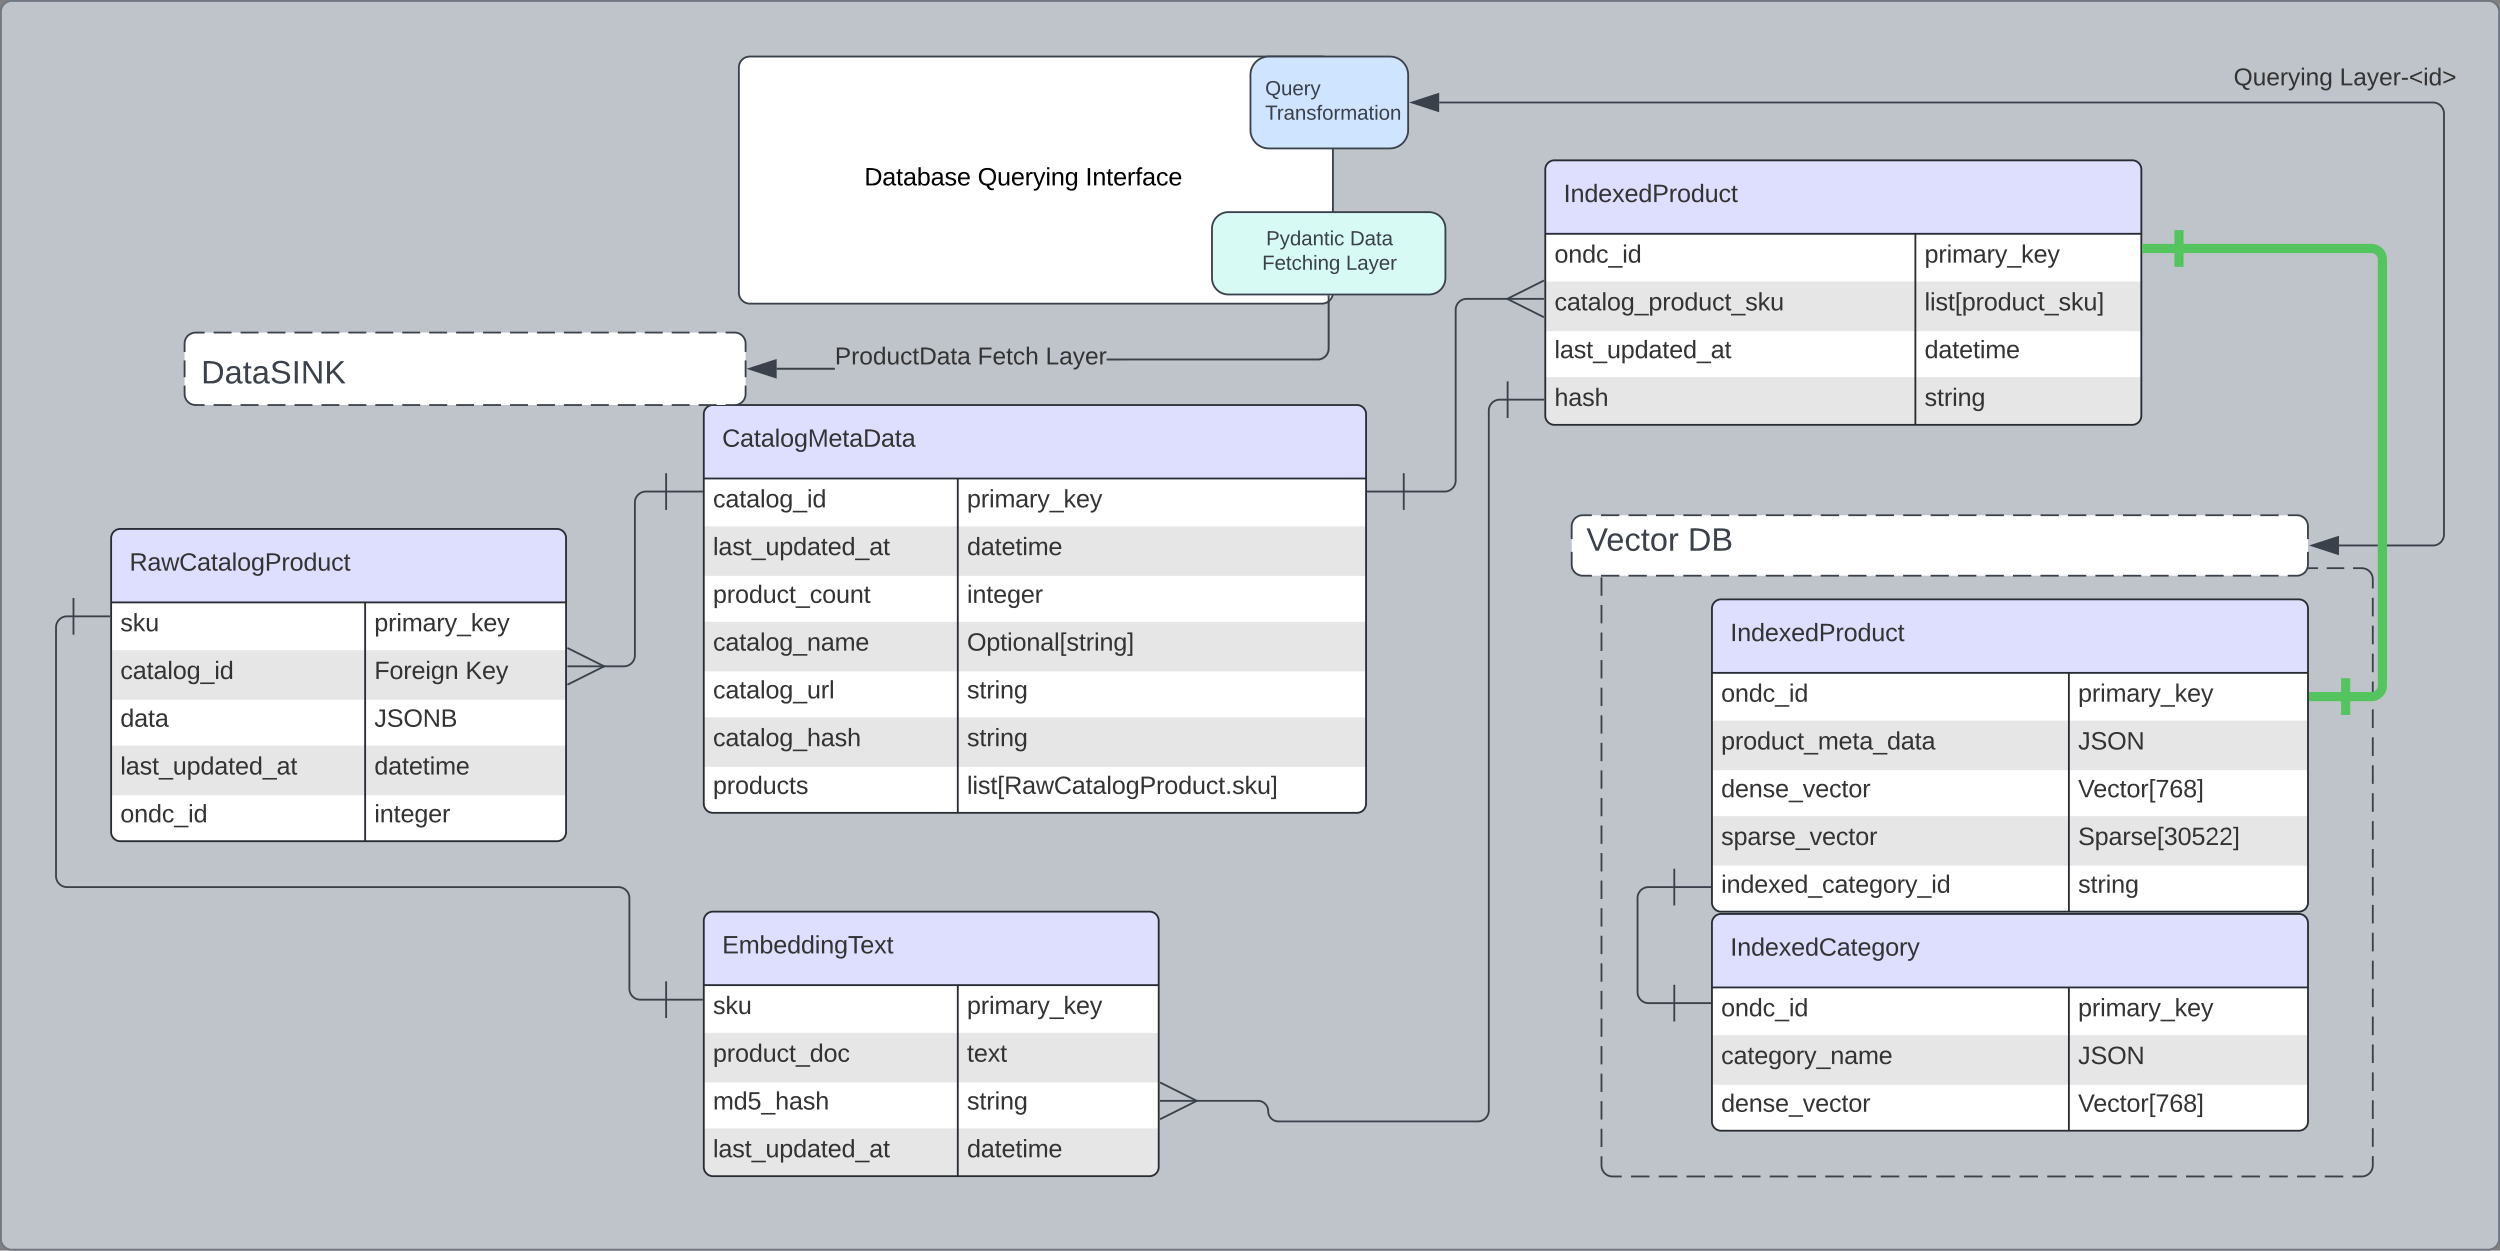 <svg xmlns="http://www.w3.org/2000/svg" xmlns:xlink="http://www.w3.org/1999/xlink" xmlns:lucid="lucid" width="1361" height="680.82"><rect width="100%" height="100%" fill="#808080" stroke="none"/><g transform="translate(-859.5 -1139.5)" lucid:page-tab-id="0_0"><path d="M860 1146a6 6 0 0 1 6-6h1348a6 6 0 0 1 6 6v667.82a6 6 0 0 1-6 6H866a6 6 0 0 1-6-6z" stroke="#6f7681" fill="#edf5ff" fill-opacity=".58"/><path d="M1791.48 1470.8a5 5 0 0 1 5-5h314.5a5 5 0 0 1 5 5v160a5 5 0 0 1-5 5h-314.5a5 5 0 0 1-5-5z" fill="#fff"/><path d="M1791.48 1531.8v27h324.5v-27M1791.48 1583.8v27h324.5v-27" fill="#e6e6e6"/><path d="M1791.48 1505.8v-35a5 5 0 0 1 5-5h314.5a5 5 0 0 1 5 5v35" fill="#dedeff"/><path d="M1791.48 1470.8a5 5 0 0 1 5-5h314.5a5 5 0 0 1 5 5v160a5 5 0 0 1-5 5h-314.5a5 5 0 0 1-5-5zM1791.48 1505.8h324.5M1985.8 1505.8v130" stroke="#282c33" fill="none"/><use xlink:href="#a" transform="matrix(1,0,0,1,1801.477,1465.814) translate(0 22.711)"/><use xlink:href="#b" transform="matrix(1,0,0,1,1796.477,1508.314) translate(0 13.211)"/><use xlink:href="#c" transform="matrix(1,0,0,1,1990.806,1508.314) translate(0 13.211)"/><use xlink:href="#d" transform="matrix(1,0,0,1,1796.477,1534.314) translate(0 13.211)"/><use xlink:href="#e" transform="matrix(1,0,0,1,1990.806,1534.314) translate(0 13.211)"/><use xlink:href="#f" transform="matrix(1,0,0,1,1796.477,1560.314) translate(0 13.211)"/><use xlink:href="#g" transform="matrix(1,0,0,1,1990.806,1560.314) translate(0 13.211)"/><use xlink:href="#h" transform="matrix(1,0,0,1,1796.477,1586.314) translate(0 13.211)"/><use xlink:href="#i" transform="matrix(1,0,0,1,1990.806,1586.314) translate(0 13.211)"/><use xlink:href="#j" transform="matrix(1,0,0,1,1796.477,1612.314) translate(0 13.211)"/><use xlink:href="#k" transform="matrix(1,0,0,1,1990.806,1612.314) translate(0 13.211)"/><path d="M1791.48 1642.05a5 5 0 0 1 5-5h314.5a5 5 0 0 1 5 5v108a5 5 0 0 1-5 5h-314.5a5 5 0 0 1-5-5z" fill="#fff"/><path d="M1791.48 1703.05v27h324.5v-27" fill="#e6e6e6"/><path d="M1791.48 1677.05v-35a5 5 0 0 1 5-5h314.5a5 5 0 0 1 5 5v35" fill="#dedeff"/><path d="M1791.48 1642.05a5 5 0 0 1 5-5h314.5a5 5 0 0 1 5 5v108a5 5 0 0 1-5 5h-314.5a5 5 0 0 1-5-5zM1791.48 1677.05h324.5M1985.8 1677.05v78" stroke="#282c33" fill="none"/><use xlink:href="#l" transform="matrix(1,0,0,1,1801.477,1637.053) translate(0 22.711)"/><use xlink:href="#b" transform="matrix(1,0,0,1,1796.477,1679.553) translate(0 13.211)"/><use xlink:href="#c" transform="matrix(1,0,0,1,1990.806,1679.553) translate(0 13.211)"/><use xlink:href="#m" transform="matrix(1,0,0,1,1796.477,1705.553) translate(0 13.211)"/><use xlink:href="#e" transform="matrix(1,0,0,1,1990.806,1705.553) translate(0 13.211)"/><use xlink:href="#f" transform="matrix(1,0,0,1,1796.477,1731.553) translate(0 13.211)"/><use xlink:href="#g" transform="matrix(1,0,0,1,1990.806,1731.553) translate(0 13.211)"/><path d="M1993.67 1443.46a9.7 9.7 0 0 0 8.68 5.36h142.93a6 6 0 0 1 6 6V1774a6 6 0 0 1-6 6h-407.93a6 6 0 0 1-6-6v-345.18a6 6 0 0 1 6-6h240a9.7 9.7 0 0 1 8.68 5.37zm-262.32 5.36h265" fill-opacity="0"/><path d="M1998.85 1448.16l.34.13 1.02.3 1.06.16 1.07.06h4.77m4.76 0h9.53m4.77 0h9.53m4.76 0h9.53m4.76 0h9.53m4.75 0h9.53m4.76 0h9.53m4.77 0h9.53m4.76 0h9.53m4.76 0h9.53m4.76 0h4.78l.94.08.9.22.88.36.8.5.72.6.6.72.5.8.37.87.2.9.08.95v5.07m0 5.05v10.14m0 5.05v10.14m0 5.05v10.13m0 5.07v10.13m0 5.07v10.13m0 5.07v10.13m0 5.07v10.13m0 5.07v10.13m0 5.07v10.13m0 5.06v10.14m0 5.06v10.14m0 5.06v10.14m0 5.06v10.13m0 5.07v10.13m0 5.07v10.13m0 5.07v10.13m0 5.07v10.13m0 5.07v10.13m0 5.07v10.13m0 5.06v10.14m0 5.06v5.07l-.08.94-.2.9-.38.88-.5.8-.6.72-.7.6-.82.5-.87.37-.9.23-.95.07h-5.04m-5.03 0h-10.07m-5.03 0h-10.07m-5.04 0h-10.08m-5.04 0h-10.07m-5.03 0h-10.07m-5.04 0h-10.07m-5.04 0h-10.08m-5.03 0h-10.08m-5.03 0h-10.07m-5.04 0h-10.07m-5.04 0h-10.07m-5.04 0h-10.06m-5.04 0h-10.07m-5.03 0h-10.08m-5.03 0h-10.08m-5.04 0h-10.07m-5.03 0h-10.07m-5.04 0h-10.07m-5.05 0h-10.07m-5.03 0h-10.08m-5.03 0h-10.08m-5.03 0h-10.07m-5.04 0h-10.07m-5.04 0h-10.06m-5.04 0h-10.07m-5.04 0h-10.08m-5.03 0h-5.05l-.94-.07-.9-.22-.87-.35-.8-.5-.72-.6-.6-.72-.5-.8-.36-.88-.22-.9-.07-.95v-5m0-5v-10m0-5v-10.02m0-5v-10m0-5v-10m0-5.02v-10m0-5v-10m0-5v-10.02m0-5v-10m0-5v-10m0-5.02v-10m0-5v-10m0-5v-10.02m0-5v-10m0-5v-10m0-5v-10.02m0-5v-10m0-5v-10m0-5.02v-10m0-5v-10m0-5v-10.02m0-5v-10m0-5v-10m0-5v-5.02l.08-.94.2-.9.38-.88.5-.8.6-.72.72-.6.8-.5.88-.36.9-.22.95-.08h5m5 0h10m5 0h10m5 0h10m5 0h10m5 0h10m5 0h10m5 0h10m5 0h10m5 0h10m5 0h10m5 0h10m5 0h10m5 0h10m5 0h10m5 0h10m5 0h5l1.07.06 1.06.18 1.04.3.33.13m3.02 1.86l.27.24.73.8.63.86.53.93 2.55 5.08m2.54 5.1l2.55 5.08.53.93.63.86.73.8.27.23m-264.48 2.52h4.9m4.9 0h9.83m4.9 0h9.82m4.9 0h9.83m4.9 0h9.82m4.9 0h9.82m4.9 0h9.82m4.9 0h9.8m4.92 0h9.82m4.9 0h9.82m4.9 0h9.82m4.9 0h9.82m4.9 0h9.83m4.9 0h9.82m4.9 0h9.82m4.9 0h9.82m4.9 0h9.8m4.92 0h9.82m4.9 0h4.9" stroke="#3a414a" fill="none"/><use xlink:href="#n" transform="matrix(1,0,0,1,1739.351,1422.822) translate(0 16.556)"/><path d="M1715.13 1426a6 6 0 0 1 6-6h388.84a6 6 0 0 1 6 6v20.93a6 6 0 0 1-6 6h-388.84a6 6 0 0 1-6-6z" fill="#fff"/><path d="M1731.1 1420h9.97m4.98 0h9.97m5 0h9.96m4.98 0h9.97m5 0h9.96m4.97 0h9.97m5 0h9.96m4.98 0h9.98m4.98 0h9.97m5 0h9.96m5 0h9.96m5 0h9.96m4.98 0h9.97m5 0h9.96m4.97 0h9.97m5 0h9.96m4.98 0h9.97m5 0h9.96m5 0h9.96m5 0h9.96m4.98 0h9.97m5 0h9.96m5 0h9.96m4.97 0h9.97m5 0h9.96m4.98 0h5l.93.07.92.22.87.35.8.5.7.6.62.72.5.8.35.88.22.9.07.95v6.98m0 6.97v6.98l-.08.94-.23.9-.36.88-.48.8-.6.72-.73.6-.8.5-.88.36-.9.22-.95.08h-5m-4.97 0h-9.97m-5 0h-9.96m-4.98 0h-9.98m-5 0h-9.96m-5 0h-9.96m-4.98 0h-9.97m-5 0h-9.96m-5 0h-9.96m-5 0h-9.96m-4.98 0h-9.97m-5 0h-9.96m-4.98 0h-9.98m-5 0h-9.96m-4.98 0h-9.97m-4.98 0h-9.97m-5 0h-9.96m-5 0h-9.96m-4.98 0h-9.98m-4.98 0h-9.97m-5 0h-9.96m-4.98 0h-9.98m-5 0h-9.96m-4.98 0H1761m-4.98 0h-9.97m-4.98 0h-9.97m-5 0h-4.97l-.94-.08-.93-.22-.87-.36-.8-.5-.72-.6-.6-.72-.5-.8-.36-.87-.22-.9-.07-.95v-6.98m0-6.97V1426l.07-.94.22-.9.36-.88.5-.8.6-.72.72-.6.8-.5.87-.37.92-.23.93-.07h4.98" stroke="#3a414a" fill="none"/><use xlink:href="#o" transform="matrix(1,0,0,1,1715.126,1420) translate(8.01 19.302)"/><use xlink:href="#p" transform="matrix(1,0,0,1,1715.126,1420) translate(63.269 19.302)"/><path d="M2132.85 1436.46H2184a6 6 0 0 0 6-6V1201.3a6 6 0 0 0-6-6h-541.02" stroke="#3a414a" fill="none"/><path d="M2118.1 1436.46l14.25-4.63v9.27zM1628.2 1195.3l14.28-4.64v9.27z" stroke="#3a414a" fill="#3a414a"/><use xlink:href="#q" transform="matrix(1,0,0,1,2075.491,1175.299) translate(0 10.667)"/><use xlink:href="#r" transform="matrix(1,0,0,1,2075.491,1175.299) translate(57.704 10.667)"/><g stroke="#3a414a" fill="#fff"><path d="M1585.14 1298.8a6 6 0 0 1-6 6h-311.4a6 6 0 0 1-6-6v-122.52a6 6 0 0 1 6-6h311.4a6 6 0 0 1 6 6z"/><path d="M1605.14 1275.17a6 6 0 0 1-6 6h-28a6 6 0 0 1-6-6v-8a6 6 0 0 1 6-6h28a6 6 0 0 1 6 6zM1605.14 1207.9a6 6 0 0 1-6 6h-28a6 6 0 0 1-6-6v-8a6 6 0 0 1 6-6h28a6 6 0 0 1 6 6z"/></g><use xlink:href="#s" transform="matrix(1,-2.4492935982947064e-16,2.4492935982947064e-16,1,1296.071,1183.736) translate(33.97 56.711)"/><use xlink:href="#t" transform="matrix(1,-2.4492935982947064e-16,2.4492935982947064e-16,1,1296.071,1183.736) translate(95.686 56.711)"/><use xlink:href="#u" transform="matrix(1,-2.4492935982947064e-16,2.4492935982947064e-16,1,1296.071,1183.736) translate(154.351 56.711)"/><path d="M1637.4 1299.82c4.96 0 8.98-4 8.98-8.96v-26.9c0-4.96-4.02-8.98-8.97-8.98h-109.14c-4.96 0-8.97 4.02-8.97 8.97v26.9c0 4.96 4 8.97 8.96 8.97z" stroke="#3a414a" fill="#d7faf5"/><use xlink:href="#v" transform="matrix(1,-2.4492935982947064e-16,2.4492935982947064e-16,1,1527.288,1262.984) translate(21.463 10.056)"/><use xlink:href="#w" transform="matrix(1,-2.4492935982947064e-16,2.4492935982947064e-16,1,1527.288,1262.984) translate(67.111 10.056)"/><use xlink:href="#x" transform="matrix(1,-2.4492935982947064e-16,2.4492935982947064e-16,1,1527.288,1262.984) translate(19.318 23.389)"/><use xlink:href="#y" transform="matrix(1,-2.4492935982947064e-16,2.4492935982947064e-16,1,1527.288,1262.984) translate(64.935 23.389)"/><path d="M1616.1 1220.3c5.52 0 10-4.47 10-10v-30c0-5.54-4.48-10.02-10-10.02h-65.85c-5.53 0-10 4.48-10 10v30.03c0 5.53 4.47 10 10 10z" stroke="#3a414a" fill="#cfe4ff"/><use xlink:href="#z" transform="matrix(1,-2.4492935982947064e-16,2.4492935982947064e-16,1,1548.243,1178.285) translate(0 13.056)"/><use xlink:href="#A" transform="matrix(1,-2.4492935982947064e-16,2.4492935982947064e-16,1,1548.243,1178.285) translate(0 26.389)"/><path d="M920 1432.45a5 5 0 0 1 5-5h237.66a5 5 0 0 1 5 5v160a5 5 0 0 1-5 5H925a5 5 0 0 1-5-5z" fill="#fff"/><path d="M920 1493.45v27h247.66v-27M920 1545.45v27h247.66v-27" fill="#e6e6e6"/><path d="M920 1467.45v-35a5 5 0 0 1 5-5h237.66a5 5 0 0 1 5 5v35" fill="#dedeff"/><path d="M920 1432.45a5 5 0 0 1 5-5h237.66a5 5 0 0 1 5 5v160a5 5 0 0 1-5 5H925a5 5 0 0 1-5-5zM920 1467.45h247.66M1058.28 1467.45v130" stroke="#282c33" fill="none"/><use xlink:href="#B" transform="matrix(1,0,0,1,930,1427.451) translate(0 22.711)"/><use xlink:href="#C" transform="matrix(1,0,0,1,925,1469.951) translate(0 13.211)"/><use xlink:href="#c" transform="matrix(1,0,0,1,1063.28,1469.951) translate(0 13.211)"/><use xlink:href="#D" transform="matrix(1,0,0,1,925,1495.951) translate(0 13.211)"/><use xlink:href="#E" transform="matrix(1,0,0,1,1063.28,1495.951) translate(0 13.211)"/><use xlink:href="#F" transform="matrix(1,0,0,1,1063.28,1495.951) translate(49.591 13.211)"/><use xlink:href="#G" transform="matrix(1,0,0,1,925,1521.951) translate(0 13.211)"/><use xlink:href="#H" transform="matrix(1,0,0,1,1063.28,1521.951) translate(0 13.211)"/><use xlink:href="#I" transform="matrix(1,0,0,1,925,1547.951) translate(0 13.211)"/><use xlink:href="#J" transform="matrix(1,0,0,1,1063.28,1547.951) translate(0 13.211)"/><use xlink:href="#b" transform="matrix(1,0,0,1,925,1573.951) translate(0 13.211)"/><use xlink:href="#K" transform="matrix(1,0,0,1,1063.28,1573.951) translate(0 13.211)"/><path d="M1242.64 1365a5 5 0 0 1 5-5h350.55a5 5 0 0 1 5 5v212a5 5 0 0 1-5 5h-350.56a5 5 0 0 1-5-5z" fill="#fff"/><path d="M1242.64 1426v27h360.55v-27M1242.64 1478v27h360.55v-27M1242.64 1530v27h360.55v-27" fill="#e6e6e6"/><path d="M1242.64 1400v-35a5 5 0 0 1 5-5h350.55a5 5 0 0 1 5 5v35" fill="#dedeff"/><path d="M1242.64 1365a5 5 0 0 1 5-5h350.55a5 5 0 0 1 5 5v212a5 5 0 0 1-5 5h-350.56a5 5 0 0 1-5-5zM1242.64 1400h360.55M1380.92 1400v182" stroke="#282c33" fill="none"/><use xlink:href="#L" transform="matrix(1,0,0,1,1252.643,1360) translate(0 22.711)"/><use xlink:href="#D" transform="matrix(1,0,0,1,1247.643,1402.5) translate(0 13.211)"/><use xlink:href="#c" transform="matrix(1,0,0,1,1385.922,1402.5) translate(0 13.211)"/><use xlink:href="#I" transform="matrix(1,0,0,1,1247.643,1428.5) translate(0 13.211)"/><use xlink:href="#J" transform="matrix(1,0,0,1,1385.922,1428.5) translate(0 13.211)"/><use xlink:href="#M" transform="matrix(1,0,0,1,1247.643,1454.5) translate(0 13.211)"/><use xlink:href="#K" transform="matrix(1,0,0,1,1385.922,1454.5) translate(0 13.211)"/><use xlink:href="#N" transform="matrix(1,0,0,1,1247.643,1480.5) translate(0 13.211)"/><use xlink:href="#O" transform="matrix(1,0,0,1,1385.922,1480.5) translate(0 13.211)"/><use xlink:href="#P" transform="matrix(1,0,0,1,1247.643,1506.5) translate(0 13.211)"/><use xlink:href="#k" transform="matrix(1,0,0,1,1385.922,1506.5) translate(0 13.211)"/><use xlink:href="#Q" transform="matrix(1,0,0,1,1247.643,1532.5) translate(0 13.211)"/><use xlink:href="#k" transform="matrix(1,0,0,1,1385.922,1532.5) translate(0 13.211)"/><use xlink:href="#R" transform="matrix(1,0,0,1,1247.643,1558.5) translate(0 13.211)"/><use xlink:href="#S" transform="matrix(1,0,0,1,1385.922,1558.5) translate(0 13.211)"/><path d="M1222.14 1407.1h-11a6 6 0 0 0-6 6v83.15a6 6 0 0 1-6 6h-11.57" stroke="#3a414a" fill="none"/><path d="M1222.14 1397.1v20M1242.14 1407.1h-20" stroke="#3a414a" fill="#fff"/><path d="M1168.4 1492.25l20 10-20 10" stroke="#3a414a" fill="#fff" fill-opacity="0"/><path d="M1168.4 1502.25h20" stroke="#3a414a" fill="#fff"/><path d="M1242.64 1640.8a5 5 0 0 1 5-5h237.66a5 5 0 0 1 5 5v134a5 5 0 0 1-5 5h-237.66a5 5 0 0 1-5-5z" fill="#fff"/><path d="M1242.64 1701.8v27h247.66v-27M1242.64 1753.8v21a5 5 0 0 0 5 5h237.66a5 5 0 0 0 5-5v-21" fill="#e6e6e6"/><path d="M1242.64 1675.8v-35a5 5 0 0 1 5-5h237.66a5 5 0 0 1 5 5v35" fill="#dedeff"/><path d="M1242.64 1640.8a5 5 0 0 1 5-5h237.66a5 5 0 0 1 5 5v134a5 5 0 0 1-5 5h-237.66a5 5 0 0 1-5-5zM1242.64 1675.8h247.66M1380.92 1675.8v104" stroke="#282c33" fill="none"/><use xlink:href="#T" transform="matrix(1,0,0,1,1252.643,1635.814) translate(0 22.711)"/><use xlink:href="#C" transform="matrix(1,0,0,1,1247.643,1678.314) translate(0 13.211)"/><use xlink:href="#c" transform="matrix(1,0,0,1,1385.922,1678.314) translate(0 13.211)"/><use xlink:href="#U" transform="matrix(1,0,0,1,1247.643,1704.314) translate(0 13.211)"/><use xlink:href="#V" transform="matrix(1,0,0,1,1385.922,1704.314) translate(0 13.211)"/><use xlink:href="#W" transform="matrix(1,0,0,1,1247.643,1730.314) translate(0 13.211)"/><use xlink:href="#k" transform="matrix(1,0,0,1,1385.922,1730.314) translate(0 13.211)"/><use xlink:href="#I" transform="matrix(1,0,0,1,1247.643,1756.314) translate(0 13.211)"/><use xlink:href="#J" transform="matrix(1,0,0,1,1385.922,1756.314) translate(0 13.211)"/><path d="M899.5 1475.04H896a6 6 0 0 0-6 6v135.4a6 6 0 0 0 6 6h300.14a6 6 0 0 1 6 6v49.28a6 6 0 0 0 6 6h14" stroke="#3a414a" fill="none"/><path d="M899.5 1465.04v20M919.5 1475.04h-20M1222.14 1673.72v20M1242.14 1683.72h-20" stroke="#3a414a" fill="#fff"/><path d="M1700.75 1231.78a5 5 0 0 1 5-5h314.5a5 5 0 0 1 5 5v134a5 5 0 0 1-5 5h-314.5a5 5 0 0 1-5-5z" fill="#fff"/><path d="M1700.75 1292.78v27h324.5v-27M1700.75 1344.78v21a5 5 0 0 0 5 5h314.5a5 5 0 0 0 5-5v-21" fill="#e6e6e6"/><path d="M1700.75 1266.78v-35a5 5 0 0 1 5-5h314.5a5 5 0 0 1 5 5v35" fill="#dedeff"/><path d="M1700.75 1231.78a5 5 0 0 1 5-5h314.5a5 5 0 0 1 5 5v134a5 5 0 0 1-5 5h-314.5a5 5 0 0 1-5-5zM1700.75 1266.78h324.5M1902.23 1266.78v104" stroke="#282c33" fill="none"/><use xlink:href="#a" transform="matrix(1,0,0,1,1710.746,1226.776) translate(0 22.711)"/><use xlink:href="#b" transform="matrix(1,0,0,1,1705.746,1269.276) translate(0 13.211)"/><use xlink:href="#c" transform="matrix(1,0,0,1,1907.226,1269.276) translate(0 13.211)"/><use xlink:href="#X" transform="matrix(1,0,0,1,1705.746,1295.276) translate(0 13.211)"/><use xlink:href="#Y" transform="matrix(1,0,0,1,1907.226,1295.276) translate(0 13.211)"/><use xlink:href="#I" transform="matrix(1,0,0,1,1705.746,1321.276) translate(0 13.211)"/><use xlink:href="#J" transform="matrix(1,0,0,1,1907.226,1321.276) translate(0 13.211)"/><use xlink:href="#Z" transform="matrix(1,0,0,1,1705.746,1347.276) translate(0 13.211)"/><use xlink:href="#k" transform="matrix(1,0,0,1,1907.226,1347.276) translate(0 13.211)"/><path d="M1623.7 1407.1h22.27a6 6 0 0 0 6-6v-92.9a6 6 0 0 1 6-6h22.87" stroke="#3a414a" fill="none"/><path d="M1623.7 1417.1v-20M1603.7 1407.1h20" stroke="#3a414a" fill="#fff"/><path d="M1700.02 1312.2l-20-10 20-10" stroke="#3a414a" fill="#fff" fill-opacity="0"/><path d="M1700.02 1302.2h-20" stroke="#3a414a" fill="#fff"/><path d="M1680.25 1357.07H1676a6 6 0 0 0-6 6V1744a6 6 0 0 1-6 6h-108.5a5.6 5.6 0 0 1-5.6-5.6 5.6 5.6 0 0 0-5.6-5.6h-34.08" stroke="#3a414a" fill="none"/><path d="M1680.25 1347.07v20M1700.25 1357.07h-20" stroke="#3a414a" fill="#fff"/><path d="M1491.03 1728.8l20 10-20 10" stroke="#3a414a" fill="#fff" fill-opacity="0"/><path d="M1491.03 1738.8h20" stroke="#3a414a" fill="#fff"/><path d="M2045.74 1274.77h104.73a6 6 0 0 1 6 6v231.95a6 6 0 0 1-6 6h-14" stroke="#54c45e" stroke-width="5" fill="none"/><path d="M2045.74 1284.77v-20M2025.74 1274.77h20M2136.47 1528.72v-20M2116.47 1518.72h20" stroke="#54c45e" stroke-width="5" fill="#fff"/><path d="M1770.98 1622.43h-14a6 6 0 0 0-6 6v51.18a6 6 0 0 0 6 6h14" stroke="#3a414a" fill="none"/><path d="M1770.98 1612.43v20M1790.98 1622.43h-20M1770.98 1675.6v20M1790.98 1685.6h-20" stroke="#3a414a" fill="#fff"/><path d="M960 1326.55a6 6 0 0 1 6-6h293.4a6 6 0 0 1 6 6V1354a6 6 0 0 1-6 6H966a6 6 0 0 1-6-6z" fill="#fff"/><path d="M975.78 1320.55h9.78m4.9 0h9.77m4.9 0h9.77m4.9 0h9.77m4.9 0h9.77m4.9 0h9.77m4.9 0h9.78m4.9 0h9.77m4.9 0h9.77m4.9 0h9.77m4.88 0h9.78m4.9 0h9.77m4.9 0h9.77m4.9 0h9.77m4.9 0h9.77m4.9 0h9.77m4.9 0h9.78m4.9 0h9.77m4.9 0h9.77m4.9 0h4.88l.94.07.92.22.87.36.8.5.7.6.63.72.5.8.35.87.23.9.07.95v4.57m0 4.58v9.15m0 4.57v4.58l-.07.94-.22.9-.35.88-.5.8-.6.72-.72.6-.8.5-.87.37-.92.23-.94.07h-4.9m-4.88 0h-9.78m-4.9 0h-9.77m-4.9 0h-9.77m-4.9 0h-9.77m-4.9 0h-9.77m-4.9 0h-9.77m-4.9 0h-9.78m-4.9 0h-9.77m-4.9 0h-9.77m-4.9 0h-9.77m-4.88 0h-9.78m-4.9 0h-9.77m-4.9 0h-9.77m-4.9 0h-9.77m-4.9 0h-9.77m-4.9 0h-9.77m-4.9 0h-9.78m-4.9 0h-9.77m-4.9 0h-9.77m-4.9 0H966l-.94-.07-.9-.22-.88-.35-.8-.5-.72-.6-.6-.72-.5-.8-.37-.88-.23-.9-.07-.95v-4.58m0-4.57v-9.15m0-4.58v-4.57l.07-.94.22-.9.35-.88.5-.8.6-.72.72-.6.8-.5.88-.36.9-.22.95-.07h4.9" stroke="#3a414a" fill="none"/><g><use xlink:href="#aa" transform="matrix(1,0,0,1,960,1320.546) translate(9.01 27.694)"/></g><path d="M1314 1340.77h-31.7v-1h31.7zm269.33-11.53l-.08 1-.23 1-.4.94-.53.87-.67.77-.78.66-.87.54-.94.4-1 .23-1 .07H1462v-1h114.8l.9-.07.83-.2.8-.33.73-.45.66-.56.56-.64.45-.74.33-.8.2-.84.07-.88v-28.38h1z" stroke="#3a414a" stroke-width=".05" fill="#3a414a"/><path d="M1583.33 1300.84h-1v-.52h1z" fill="#3a414a"/><path d="M1583.36 1300.86h-1.05v-.56h1.06zm-1-.5v.45h.95v-.45z" stroke="#3a414a" stroke-width=".05" fill="#3a414a"/><path d="M1281.8 1344.9l-14.28-4.63 14.27-4.63z" fill="#3a414a"/><path d="M1282.3 1345.6l-16.4-5.33 16.4-5.32zm-13.16-5.33l12.15 3.95v-7.9z" stroke="#3a414a" stroke-width=".05" fill="#3a414a"/><g><use xlink:href="#ab" transform="matrix(1,0,0,1,1313.995,1327.224) translate(0 10.667)"/><use xlink:href="#ac" transform="matrix(1,0,0,1,1313.995,1327.224) translate(77.704 10.667)"/><use xlink:href="#ad" transform="matrix(1,0,0,1,1313.995,1327.224) translate(114.704 10.667)"/></g><defs><path fill="#333" d="M33 0v-248h34V0H33" id="ae"/><path fill="#333" d="M117-194c89-4 53 116 60 194h-32v-121c0-31-8-49-39-48C34-167 62-67 57 0H25l-1-190h30c1 10-1 24 2 32 11-22 29-35 61-36" id="af"/><path fill="#333" d="M85-194c31 0 48 13 60 33l-1-100h32l1 261h-30c-2-10 0-23-3-31C134-8 116 4 85 4 32 4 16-35 15-94c0-66 23-100 70-100zm9 24c-40 0-46 34-46 75 0 40 6 74 45 74 42 0 51-32 51-76 0-42-9-74-50-73" id="ag"/><path fill="#333" d="M100-194c63 0 86 42 84 106H49c0 40 14 67 53 68 26 1 43-12 49-29l28 8c-11 28-37 45-77 45C44 4 14-33 15-96c1-61 26-98 85-98zm52 81c6-60-76-77-97-28-3 7-6 17-6 28h103" id="ah"/><path fill="#333" d="M141 0L90-78 38 0H4l68-98-65-92h35l48 74 47-74h35l-64 92 68 98h-35" id="ai"/><path fill="#333" d="M30-248c87 1 191-15 191 75 0 78-77 80-158 76V0H30v-248zm33 125c57 0 124 11 124-50 0-59-68-47-124-48v98" id="aj"/><path fill="#333" d="M114-163C36-179 61-72 57 0H25l-1-190h30c1 12-1 29 2 39 6-27 23-49 58-41v29" id="ak"/><path fill="#333" d="M100-194c62-1 85 37 85 99 1 63-27 99-86 99S16-35 15-95c0-66 28-99 85-99zM99-20c44 1 53-31 53-75 0-43-8-75-51-75s-53 32-53 75 10 74 51 75" id="al"/><path fill="#333" d="M84 4C-5 8 30-112 23-190h32v120c0 31 7 50 39 49 72-2 45-101 50-169h31l1 190h-30c-1-10 1-25-2-33-11 22-28 36-60 37" id="am"/><path fill="#333" d="M96-169c-40 0-48 33-48 73s9 75 48 75c24 0 41-14 43-38l32 2c-6 37-31 61-74 61-59 0-76-41-82-99-10-93 101-131 147-64 4 7 5 14 7 22l-32 3c-4-21-16-35-41-35" id="an"/><path fill="#333" d="M59-47c-2 24 18 29 38 22v24C64 9 27 4 27-40v-127H5v-23h24l9-43h21v43h35v23H59v120" id="ao"/><g id="a"><use transform="matrix(0.038,0,0,0.038,0,0)" xlink:href="#ae"/><use transform="matrix(0.038,0,0,0.038,3.765,0)" xlink:href="#af"/><use transform="matrix(0.038,0,0,0.038,11.296,0)" xlink:href="#ag"/><use transform="matrix(0.038,0,0,0.038,18.827,0)" xlink:href="#ah"/><use transform="matrix(0.038,0,0,0.038,26.358,0)" xlink:href="#ai"/><use transform="matrix(0.038,0,0,0.038,33.136,0)" xlink:href="#ah"/><use transform="matrix(0.038,0,0,0.038,40.667,0)" xlink:href="#ag"/><use transform="matrix(0.038,0,0,0.038,48.198,0)" xlink:href="#aj"/><use transform="matrix(0.038,0,0,0.038,57.235,0)" xlink:href="#ak"/><use transform="matrix(0.038,0,0,0.038,61.715,0)" xlink:href="#al"/><use transform="matrix(0.038,0,0,0.038,69.246,0)" xlink:href="#ag"/><use transform="matrix(0.038,0,0,0.038,76.777,0)" xlink:href="#am"/><use transform="matrix(0.038,0,0,0.038,84.308,0)" xlink:href="#an"/><use transform="matrix(0.038,0,0,0.038,91.086,0)" xlink:href="#ao"/></g><path fill="#333" d="M-5 72V49h209v23H-5" id="ap"/><path fill="#333" d="M24-231v-30h32v30H24zM24 0v-190h32V0H24" id="aq"/><g id="b"><use transform="matrix(0.038,0,0,0.038,0,0)" xlink:href="#al"/><use transform="matrix(0.038,0,0,0.038,7.531,0)" xlink:href="#af"/><use transform="matrix(0.038,0,0,0.038,15.062,0)" xlink:href="#ag"/><use transform="matrix(0.038,0,0,0.038,22.593,0)" xlink:href="#an"/><use transform="matrix(0.038,0,0,0.038,29.37,0)" xlink:href="#ap"/><use transform="matrix(0.038,0,0,0.038,36.901,0)" xlink:href="#aq"/><use transform="matrix(0.038,0,0,0.038,39.876,0)" xlink:href="#ag"/></g><path fill="#333" d="M115-194c55 1 70 41 70 98S169 2 115 4C84 4 66-9 55-30l1 105H24l-1-265h31l2 30c10-21 28-34 59-34zm-8 174c40 0 45-34 45-75s-6-73-45-74c-42 0-51 32-51 76 0 43 10 73 51 73" id="ar"/><path fill="#333" d="M210-169c-67 3-38 105-44 169h-31v-121c0-29-5-50-35-48C34-165 62-65 56 0H25l-1-190h30c1 10-1 24 2 32 10-44 99-50 107 0 11-21 27-35 58-36 85-2 47 119 55 194h-31v-121c0-29-5-49-35-48" id="as"/><path fill="#333" d="M141-36C126-15 110 5 73 4 37 3 15-17 15-53c-1-64 63-63 125-63 3-35-9-54-41-54-24 1-41 7-42 31l-33-3c5-37 33-52 76-52 45 0 72 20 72 64v82c-1 20 7 32 28 27v20c-31 9-61-2-59-35zM48-53c0 20 12 33 32 33 41-3 63-29 60-74-43 2-92-5-92 41" id="at"/><path fill="#333" d="M179-190L93 31C79 59 56 82 12 73V49c39 6 53-20 64-50L1-190h34L92-34l54-156h33" id="au"/><path fill="#333" d="M143 0L79-87 56-68V0H24v-261h32v163l83-92h37l-77 82L181 0h-38" id="av"/><g id="c"><use transform="matrix(0.038,0,0,0.038,0,0)" xlink:href="#ar"/><use transform="matrix(0.038,0,0,0.038,7.531,0)" xlink:href="#ak"/><use transform="matrix(0.038,0,0,0.038,12.012,0)" xlink:href="#aq"/><use transform="matrix(0.038,0,0,0.038,14.986,0)" xlink:href="#as"/><use transform="matrix(0.038,0,0,0.038,26.245,0)" xlink:href="#at"/><use transform="matrix(0.038,0,0,0.038,33.776,0)" xlink:href="#ak"/><use transform="matrix(0.038,0,0,0.038,38.257,0)" xlink:href="#au"/><use transform="matrix(0.038,0,0,0.038,45.035,0)" xlink:href="#ap"/><use transform="matrix(0.038,0,0,0.038,52.565,0)" xlink:href="#av"/><use transform="matrix(0.038,0,0,0.038,59.343,0)" xlink:href="#ah"/><use transform="matrix(0.038,0,0,0.038,66.874,0)" xlink:href="#au"/></g><g id="d"><use transform="matrix(0.038,0,0,0.038,0,0)" xlink:href="#ar"/><use transform="matrix(0.038,0,0,0.038,7.531,0)" xlink:href="#ak"/><use transform="matrix(0.038,0,0,0.038,12.012,0)" xlink:href="#al"/><use transform="matrix(0.038,0,0,0.038,19.543,0)" xlink:href="#ag"/><use transform="matrix(0.038,0,0,0.038,27.073,0)" xlink:href="#am"/><use transform="matrix(0.038,0,0,0.038,34.604,0)" xlink:href="#an"/><use transform="matrix(0.038,0,0,0.038,41.382,0)" xlink:href="#ao"/><use transform="matrix(0.038,0,0,0.038,45.148,0)" xlink:href="#ap"/><use transform="matrix(0.038,0,0,0.038,52.678,0)" xlink:href="#as"/><use transform="matrix(0.038,0,0,0.038,63.937,0)" xlink:href="#ah"/><use transform="matrix(0.038,0,0,0.038,71.468,0)" xlink:href="#ao"/><use transform="matrix(0.038,0,0,0.038,75.233,0)" xlink:href="#at"/><use transform="matrix(0.038,0,0,0.038,82.764,0)" xlink:href="#ap"/><use transform="matrix(0.038,0,0,0.038,90.295,0)" xlink:href="#ag"/><use transform="matrix(0.038,0,0,0.038,97.826,0)" xlink:href="#at"/><use transform="matrix(0.038,0,0,0.038,105.357,0)" xlink:href="#ao"/><use transform="matrix(0.038,0,0,0.038,109.122,0)" xlink:href="#at"/></g><path fill="#333" d="M153-248C145-148 188 4 80 4 36 3 13-21 6-62l32-5c4 25 16 42 43 43 27 0 39-20 39-49v-147H72v-28h81" id="aw"/><path fill="#333" d="M185-189c-5-48-123-54-124 2 14 75 158 14 163 119 3 78-121 87-175 55-17-10-28-26-33-46l33-7c5 56 141 63 141-1 0-78-155-14-162-118-5-82 145-84 179-34 5 7 8 16 11 25" id="ax"/><path fill="#333" d="M140-251c81 0 123 46 123 126C263-46 219 4 140 4 59 4 17-45 17-125s42-126 123-126zm0 227c63 0 89-41 89-101s-29-99-89-99c-61 0-89 39-89 99S79-25 140-24" id="ay"/><path fill="#333" d="M190 0L58-211 59 0H30v-248h39L202-35l-2-213h31V0h-41" id="az"/><g id="e"><use transform="matrix(0.038,0,0,0.038,0,0)" xlink:href="#aw"/><use transform="matrix(0.038,0,0,0.038,6.778,0)" xlink:href="#ax"/><use transform="matrix(0.038,0,0,0.038,15.815,0)" xlink:href="#ay"/><use transform="matrix(0.038,0,0,0.038,26.358,0)" xlink:href="#az"/></g><path fill="#333" d="M135-143c-3-34-86-38-87 0 15 53 115 12 119 90S17 21 10-45l28-5c4 36 97 45 98 0-10-56-113-15-118-90-4-57 82-63 122-42 12 7 21 19 24 35" id="aA"/><path fill="#333" d="M108 0H70L1-190h34L89-25l56-165h34" id="aB"/><g id="f"><use transform="matrix(0.038,0,0,0.038,0,0)" xlink:href="#ag"/><use transform="matrix(0.038,0,0,0.038,7.531,0)" xlink:href="#ah"/><use transform="matrix(0.038,0,0,0.038,15.062,0)" xlink:href="#af"/><use transform="matrix(0.038,0,0,0.038,22.593,0)" xlink:href="#aA"/><use transform="matrix(0.038,0,0,0.038,29.37,0)" xlink:href="#ah"/><use transform="matrix(0.038,0,0,0.038,36.901,0)" xlink:href="#ap"/><use transform="matrix(0.038,0,0,0.038,44.432,0)" xlink:href="#aB"/><use transform="matrix(0.038,0,0,0.038,51.21,0)" xlink:href="#ah"/><use transform="matrix(0.038,0,0,0.038,58.741,0)" xlink:href="#an"/><use transform="matrix(0.038,0,0,0.038,65.519,0)" xlink:href="#ao"/><use transform="matrix(0.038,0,0,0.038,69.284,0)" xlink:href="#al"/><use transform="matrix(0.038,0,0,0.038,76.815,0)" xlink:href="#ak"/></g><path fill="#333" d="M137 0h-34L2-248h35l83 218 83-218h36" id="aC"/><path fill="#333" d="M26 75v-336h71v23H56V52h41v23H26" id="aD"/><path fill="#333" d="M64 0c3-98 48-159 88-221H18v-27h164v26C143-157 98-101 97 0H64" id="aE"/><path fill="#333" d="M110-160c48 1 74 30 74 79 0 53-28 85-80 85-65 0-83-55-86-122-5-90 50-162 133-122 14 7 22 21 27 39l-31 6c-5-40-67-38-82-6-9 19-15 44-15 74 11-20 30-34 60-33zm-7 138c34 0 49-23 49-58s-16-56-50-56c-29 0-50 16-49 49 1 36 15 65 50 65" id="aF"/><path fill="#333" d="M134-131c28 9 52 24 51 62-1 50-34 73-85 73S17-19 16-69c0-36 21-54 49-61-75-25-45-126 34-121 46 3 78 18 79 63 0 33-17 51-44 57zm-34-11c31 1 46-15 46-44 0-28-17-43-47-42-29 0-46 13-45 42 1 28 16 44 46 44zm1 122c35 0 51-18 51-52 0-30-18-46-53-46-33 0-51 17-51 47 0 34 19 51 53 51" id="aG"/><path fill="#333" d="M3 75V52h41v-290H3v-23h71V75H3" id="aH"/><g id="g"><use transform="matrix(0.038,0,0,0.038,0,0)" xlink:href="#aC"/><use transform="matrix(0.038,0,0,0.038,8.284,0)" xlink:href="#ah"/><use transform="matrix(0.038,0,0,0.038,15.815,0)" xlink:href="#an"/><use transform="matrix(0.038,0,0,0.038,22.593,0)" xlink:href="#ao"/><use transform="matrix(0.038,0,0,0.038,26.358,0)" xlink:href="#al"/><use transform="matrix(0.038,0,0,0.038,33.889,0)" xlink:href="#ak"/><use transform="matrix(0.038,0,0,0.038,38.37,0)" xlink:href="#aD"/><use transform="matrix(0.038,0,0,0.038,42.135,0)" xlink:href="#aE"/><use transform="matrix(0.038,0,0,0.038,49.666,0)" xlink:href="#aF"/><use transform="matrix(0.038,0,0,0.038,57.197,0)" xlink:href="#aG"/><use transform="matrix(0.038,0,0,0.038,64.728,0)" xlink:href="#aH"/></g><g id="h"><use transform="matrix(0.038,0,0,0.038,0,0)" xlink:href="#aA"/><use transform="matrix(0.038,0,0,0.038,6.778,0)" xlink:href="#ar"/><use transform="matrix(0.038,0,0,0.038,14.309,0)" xlink:href="#at"/><use transform="matrix(0.038,0,0,0.038,21.84,0)" xlink:href="#ak"/><use transform="matrix(0.038,0,0,0.038,26.32,0)" xlink:href="#aA"/><use transform="matrix(0.038,0,0,0.038,33.098,0)" xlink:href="#ah"/><use transform="matrix(0.038,0,0,0.038,40.629,0)" xlink:href="#ap"/><use transform="matrix(0.038,0,0,0.038,48.16,0)" xlink:href="#aB"/><use transform="matrix(0.038,0,0,0.038,54.938,0)" xlink:href="#ah"/><use transform="matrix(0.038,0,0,0.038,62.469,0)" xlink:href="#an"/><use transform="matrix(0.038,0,0,0.038,69.246,0)" xlink:href="#ao"/><use transform="matrix(0.038,0,0,0.038,73.012,0)" xlink:href="#al"/><use transform="matrix(0.038,0,0,0.038,80.543,0)" xlink:href="#ak"/></g><path fill="#333" d="M126-127c33 6 58 20 58 59 0 88-139 92-164 29-3-8-5-16-6-25l32-3c6 27 21 44 54 44 32 0 52-15 52-46 0-38-36-46-79-43v-28c39 1 72-4 72-42 0-27-17-43-46-43-28 0-47 15-49 41l-32-3c6-42 35-63 81-64 48-1 79 21 79 65 0 36-21 52-52 59" id="aI"/><path fill="#333" d="M101-251c68 0 85 55 85 127S166 4 100 4C33 4 14-52 14-124c0-73 17-127 87-127zm-1 229c47 0 54-49 54-102s-4-102-53-102c-51 0-55 48-55 102 0 53 5 102 54 102" id="aJ"/><path fill="#333" d="M54-142c48-35 137-8 131 61C196 18 31 33 14-55l32-4c7 23 22 37 52 37 35-1 51-22 54-58 4-55-73-65-99-34H22l8-134h141v27H59" id="aK"/><path fill="#333" d="M101-251c82-7 93 87 43 132L82-64C71-53 59-42 53-27h129V0H18c2-99 128-94 128-182 0-28-16-43-45-43s-46 15-49 41l-32-3c6-41 34-60 81-64" id="aL"/><g id="i"><use transform="matrix(0.038,0,0,0.038,0,0)" xlink:href="#ax"/><use transform="matrix(0.038,0,0,0.038,9.037,0)" xlink:href="#ar"/><use transform="matrix(0.038,0,0,0.038,16.568,0)" xlink:href="#at"/><use transform="matrix(0.038,0,0,0.038,24.099,0)" xlink:href="#ak"/><use transform="matrix(0.038,0,0,0.038,28.58,0)" xlink:href="#aA"/><use transform="matrix(0.038,0,0,0.038,35.357,0)" xlink:href="#ah"/><use transform="matrix(0.038,0,0,0.038,42.888,0)" xlink:href="#aD"/><use transform="matrix(0.038,0,0,0.038,46.654,0)" xlink:href="#aI"/><use transform="matrix(0.038,0,0,0.038,54.185,0)" xlink:href="#aJ"/><use transform="matrix(0.038,0,0,0.038,61.715,0)" xlink:href="#aK"/><use transform="matrix(0.038,0,0,0.038,69.246,0)" xlink:href="#aL"/><use transform="matrix(0.038,0,0,0.038,76.777,0)" xlink:href="#aL"/><use transform="matrix(0.038,0,0,0.038,84.308,0)" xlink:href="#aH"/></g><path fill="#333" d="M177-190C167-65 218 103 67 71c-23-6-38-20-44-43l32-5c15 47 100 32 89-28v-30C133-14 115 1 83 1 29 1 15-40 15-95c0-56 16-97 71-98 29-1 48 16 59 35 1-10 0-23 2-32h30zM94-22c36 0 50-32 50-73 0-42-14-75-50-75-39 0-46 34-46 75s6 73 46 73" id="aM"/><g id="j"><use transform="matrix(0.038,0,0,0.038,0,0)" xlink:href="#aq"/><use transform="matrix(0.038,0,0,0.038,2.975,0)" xlink:href="#af"/><use transform="matrix(0.038,0,0,0.038,10.506,0)" xlink:href="#ag"/><use transform="matrix(0.038,0,0,0.038,18.036,0)" xlink:href="#ah"/><use transform="matrix(0.038,0,0,0.038,25.567,0)" xlink:href="#ai"/><use transform="matrix(0.038,0,0,0.038,32.345,0)" xlink:href="#ah"/><use transform="matrix(0.038,0,0,0.038,39.876,0)" xlink:href="#ag"/><use transform="matrix(0.038,0,0,0.038,47.407,0)" xlink:href="#ap"/><use transform="matrix(0.038,0,0,0.038,54.938,0)" xlink:href="#an"/><use transform="matrix(0.038,0,0,0.038,61.715,0)" xlink:href="#at"/><use transform="matrix(0.038,0,0,0.038,69.246,0)" xlink:href="#ao"/><use transform="matrix(0.038,0,0,0.038,73.012,0)" xlink:href="#ah"/><use transform="matrix(0.038,0,0,0.038,80.543,0)" xlink:href="#aM"/><use transform="matrix(0.038,0,0,0.038,88.073,0)" xlink:href="#al"/><use transform="matrix(0.038,0,0,0.038,95.604,0)" xlink:href="#ak"/><use transform="matrix(0.038,0,0,0.038,100.085,0)" xlink:href="#au"/><use transform="matrix(0.038,0,0,0.038,106.863,0)" xlink:href="#ap"/><use transform="matrix(0.038,0,0,0.038,114.394,0)" xlink:href="#aq"/><use transform="matrix(0.038,0,0,0.038,117.369,0)" xlink:href="#ag"/></g><g id="k"><use transform="matrix(0.038,0,0,0.038,0,0)" xlink:href="#aA"/><use transform="matrix(0.038,0,0,0.038,6.778,0)" xlink:href="#ao"/><use transform="matrix(0.038,0,0,0.038,10.543,0)" xlink:href="#ak"/><use transform="matrix(0.038,0,0,0.038,15.024,0)" xlink:href="#aq"/><use transform="matrix(0.038,0,0,0.038,17.999,0)" xlink:href="#af"/><use transform="matrix(0.038,0,0,0.038,25.53,0)" xlink:href="#aM"/></g><path fill="#333" d="M212-179c-10-28-35-45-73-45-59 0-87 40-87 99 0 60 29 101 89 101 43 0 62-24 78-52l27 14C228-24 195 4 139 4 59 4 22-46 18-125c-6-104 99-153 187-111 19 9 31 26 39 46" id="aN"/><g id="l"><use transform="matrix(0.038,0,0,0.038,0,0)" xlink:href="#ae"/><use transform="matrix(0.038,0,0,0.038,3.765,0)" xlink:href="#af"/><use transform="matrix(0.038,0,0,0.038,11.296,0)" xlink:href="#ag"/><use transform="matrix(0.038,0,0,0.038,18.827,0)" xlink:href="#ah"/><use transform="matrix(0.038,0,0,0.038,26.358,0)" xlink:href="#ai"/><use transform="matrix(0.038,0,0,0.038,33.136,0)" xlink:href="#ah"/><use transform="matrix(0.038,0,0,0.038,40.667,0)" xlink:href="#ag"/><use transform="matrix(0.038,0,0,0.038,48.198,0)" xlink:href="#aN"/><use transform="matrix(0.038,0,0,0.038,57.95,0)" xlink:href="#at"/><use transform="matrix(0.038,0,0,0.038,65.481,0)" xlink:href="#ao"/><use transform="matrix(0.038,0,0,0.038,69.246,0)" xlink:href="#ah"/><use transform="matrix(0.038,0,0,0.038,76.777,0)" xlink:href="#aM"/><use transform="matrix(0.038,0,0,0.038,84.308,0)" xlink:href="#al"/><use transform="matrix(0.038,0,0,0.038,91.839,0)" xlink:href="#ak"/><use transform="matrix(0.038,0,0,0.038,96.32,0)" xlink:href="#au"/></g><g id="m"><use transform="matrix(0.038,0,0,0.038,0,0)" xlink:href="#an"/><use transform="matrix(0.038,0,0,0.038,6.778,0)" xlink:href="#at"/><use transform="matrix(0.038,0,0,0.038,14.309,0)" xlink:href="#ao"/><use transform="matrix(0.038,0,0,0.038,18.074,0)" xlink:href="#ah"/><use transform="matrix(0.038,0,0,0.038,25.605,0)" xlink:href="#aM"/><use transform="matrix(0.038,0,0,0.038,33.136,0)" xlink:href="#al"/><use transform="matrix(0.038,0,0,0.038,40.667,0)" xlink:href="#ak"/><use transform="matrix(0.038,0,0,0.038,45.148,0)" xlink:href="#au"/><use transform="matrix(0.038,0,0,0.038,51.925,0)" xlink:href="#ap"/><use transform="matrix(0.038,0,0,0.038,59.456,0)" xlink:href="#af"/><use transform="matrix(0.038,0,0,0.038,66.987,0)" xlink:href="#at"/><use transform="matrix(0.038,0,0,0.038,74.518,0)" xlink:href="#as"/><use transform="matrix(0.038,0,0,0.038,85.777,0)" xlink:href="#ah"/></g><path fill="#3a414a" d="M137 0h-34L2-248h35l83 218 83-218h36" id="aO"/><path fill="#3a414a" d="M100-194c63 0 86 42 84 106H49c0 40 14 67 53 68 26 1 43-12 49-29l28 8c-11 28-37 45-77 45C44 4 14-33 15-96c1-61 26-98 85-98zm52 81c6-60-76-77-97-28-3 7-6 17-6 28h103" id="aP"/><path fill="#3a414a" d="M96-169c-40 0-48 33-48 73s9 75 48 75c24 0 41-14 43-38l32 2c-6 37-31 61-74 61-59 0-76-41-82-99-10-93 101-131 147-64 4 7 5 14 7 22l-32 3c-4-21-16-35-41-35" id="aQ"/><path fill="#3a414a" d="M59-47c-2 24 18 29 38 22v24C64 9 27 4 27-40v-127H5v-23h24l9-43h21v43h35v23H59v120" id="aR"/><path fill="#3a414a" d="M100-194c62-1 85 37 85 99 1 63-27 99-86 99S16-35 15-95c0-66 28-99 85-99zM99-20c44 1 53-31 53-75 0-43-8-75-51-75s-53 32-53 75 10 74 51 75" id="aS"/><path fill="#3a414a" d="M114-163C36-179 61-72 57 0H25l-1-190h30c1 12-1 29 2 39 6-27 23-49 58-41v29" id="aT"/><path fill="#3a414a" d="M30-248c118-7 216 8 213 122C240-48 200 0 122 0H30v-248zM63-27c89 8 146-16 146-99s-60-101-146-95v194" id="aU"/><path fill="#3a414a" d="M160-131c35 5 61 23 61 61C221 17 115-2 30 0v-248c76 3 177-17 177 60 0 33-19 50-47 57zm-97-11c50-1 110 9 110-42 0-47-63-36-110-37v79zm0 115c55-2 124 14 124-45 0-56-70-42-124-44v89" id="aV"/><g id="n"><use transform="matrix(0.049,0,0,0.049,0,0)" xlink:href="#aO"/><use transform="matrix(0.049,0,0,0.049,10.864,0)" xlink:href="#aP"/><use transform="matrix(0.049,0,0,0.049,20.741,0)" xlink:href="#aQ"/><use transform="matrix(0.049,0,0,0.049,29.63,0)" xlink:href="#aR"/><use transform="matrix(0.049,0,0,0.049,34.568,0)" xlink:href="#aS"/><use transform="matrix(0.049,0,0,0.049,44.444,0)" xlink:href="#aT"/><use transform="matrix(0.049,0,0,0.049,50.321,0)" xlink:href="#aU"/><use transform="matrix(0.049,0,0,0.049,63.111,0)" xlink:href="#aV"/></g><g id="o"><use transform="matrix(0.049,0,0,0.049,0,0)" xlink:href="#aO"/><use transform="matrix(0.049,0,0,0.049,10.864,0)" xlink:href="#aP"/><use transform="matrix(0.049,0,0,0.049,20.741,0)" xlink:href="#aQ"/><use transform="matrix(0.049,0,0,0.049,29.63,0)" xlink:href="#aR"/><use transform="matrix(0.049,0,0,0.049,34.568,0)" xlink:href="#aS"/><use transform="matrix(0.049,0,0,0.049,44.444,0)" xlink:href="#aT"/></g><g id="p"><use transform="matrix(0.049,0,0,0.049,0,0)" xlink:href="#aU"/><use transform="matrix(0.049,0,0,0.049,12.79,0)" xlink:href="#aV"/></g><path fill="#333" d="M140-251c81 0 123 46 123 126C263-53 228-8 163 1c7 30 30 48 69 40v23c-55 16-95-15-103-61C56-3 17-48 17-125c0-80 42-126 123-126zm0 227c63 0 89-41 89-101s-29-99-89-99c-61 0-89 39-89 99S79-25 140-24" id="aW"/><g id="q"><use transform="matrix(0.037,0,0,0.037,0,0)" xlink:href="#aW"/><use transform="matrix(0.037,0,0,0.037,10.37,0)" xlink:href="#am"/><use transform="matrix(0.037,0,0,0.037,17.778,0)" xlink:href="#ah"/><use transform="matrix(0.037,0,0,0.037,25.185,0)" xlink:href="#ak"/><use transform="matrix(0.037,0,0,0.037,29.593,0)" xlink:href="#au"/><use transform="matrix(0.037,0,0,0.037,36.259,0)" xlink:href="#aq"/><use transform="matrix(0.037,0,0,0.037,39.185,0)" xlink:href="#af"/><use transform="matrix(0.037,0,0,0.037,46.593,0)" xlink:href="#aM"/></g><path fill="#333" d="M30 0v-248h33v221h125V0H30" id="aX"/><path fill="#333" d="M16-82v-28h88v28H16" id="aY"/><path fill="#333" d="M18-100v-36l175-74v27L42-118l151 64v27" id="aZ"/><path fill="#333" d="M18-27v-27l151-64-151-65v-27l175 74v36" id="ba"/><g id="r"><use transform="matrix(0.037,0,0,0.037,0,0)" xlink:href="#aX"/><use transform="matrix(0.037,0,0,0.037,7.407,0)" xlink:href="#at"/><use transform="matrix(0.037,0,0,0.037,14.815,0)" xlink:href="#au"/><use transform="matrix(0.037,0,0,0.037,21.481,0)" xlink:href="#ah"/><use transform="matrix(0.037,0,0,0.037,28.889,0)" xlink:href="#ak"/><use transform="matrix(0.037,0,0,0.037,33.296,0)" xlink:href="#aY"/><use transform="matrix(0.037,0,0,0.037,37.704,0)" xlink:href="#aZ"/><use transform="matrix(0.037,0,0,0.037,45.481,0)" xlink:href="#aq"/><use transform="matrix(0.037,0,0,0.037,48.407,0)" xlink:href="#ag"/><use transform="matrix(0.037,0,0,0.037,55.815,0)" xlink:href="#ba"/></g><path d="M30-248c118-7 216 8 213 122C240-48 200 0 122 0H30v-248zM63-27c89 8 146-16 146-99s-60-101-146-95v194" id="bb"/><path d="M141-36C126-15 110 5 73 4 37 3 15-17 15-53c-1-64 63-63 125-63 3-35-9-54-41-54-24 1-41 7-42 31l-33-3c5-37 33-52 76-52 45 0 72 20 72 64v82c-1 20 7 32 28 27v20c-31 9-61-2-59-35zM48-53c0 20 12 33 32 33 41-3 63-29 60-74-43 2-92-5-92 41" id="bc"/><path d="M59-47c-2 24 18 29 38 22v24C64 9 27 4 27-40v-127H5v-23h24l9-43h21v43h35v23H59v120" id="bd"/><path d="M115-194c53 0 69 39 70 98 0 66-23 100-70 100C84 3 66-7 56-30L54 0H23l1-261h32v101c10-23 28-34 59-34zm-8 174c40 0 45-34 45-75 0-40-5-75-45-74-42 0-51 32-51 76 0 43 10 73 51 73" id="be"/><path d="M135-143c-3-34-86-38-87 0 15 53 115 12 119 90S17 21 10-45l28-5c4 36 97 45 98 0-10-56-113-15-118-90-4-57 82-63 122-42 12 7 21 19 24 35" id="bf"/><path d="M100-194c63 0 86 42 84 106H49c0 40 14 67 53 68 26 1 43-12 49-29l28 8c-11 28-37 45-77 45C44 4 14-33 15-96c1-61 26-98 85-98zm52 81c6-60-76-77-97-28-3 7-6 17-6 28h103" id="bg"/><g id="s"><use transform="matrix(0.038,0,0,0.038,0,0)" xlink:href="#bb"/><use transform="matrix(0.038,0,0,0.038,9.752,0)" xlink:href="#bc"/><use transform="matrix(0.038,0,0,0.038,17.283,0)" xlink:href="#bd"/><use transform="matrix(0.038,0,0,0.038,21.049,0)" xlink:href="#bc"/><use transform="matrix(0.038,0,0,0.038,28.58,0)" xlink:href="#be"/><use transform="matrix(0.038,0,0,0.038,36.11,0)" xlink:href="#bc"/><use transform="matrix(0.038,0,0,0.038,43.641,0)" xlink:href="#bf"/><use transform="matrix(0.038,0,0,0.038,50.419,0)" xlink:href="#bg"/></g><path d="M140-251c81 0 123 46 123 126C263-53 228-8 163 1c7 30 30 48 69 40v23c-55 16-95-15-103-61C56-3 17-48 17-125c0-80 42-126 123-126zm0 227c63 0 89-41 89-101s-29-99-89-99c-61 0-89 39-89 99S79-25 140-24" id="bh"/><path d="M84 4C-5 8 30-112 23-190h32v120c0 31 7 50 39 49 72-2 45-101 50-169h31l1 190h-30c-1-10 1-25-2-33-11 22-28 36-60 37" id="bi"/><path d="M114-163C36-179 61-72 57 0H25l-1-190h30c1 12-1 29 2 39 6-27 23-49 58-41v29" id="bj"/><path d="M179-190L93 31C79 59 56 82 12 73V49c39 6 53-20 64-50L1-190h34L92-34l54-156h33" id="bk"/><path d="M24-231v-30h32v30H24zM24 0v-190h32V0H24" id="bl"/><path d="M117-194c89-4 53 116 60 194h-32v-121c0-31-8-49-39-48C34-167 62-67 57 0H25l-1-190h30c1 10-1 24 2 32 11-22 29-35 61-36" id="bm"/><path d="M177-190C167-65 218 103 67 71c-23-6-38-20-44-43l32-5c15 47 100 32 89-28v-30C133-14 115 1 83 1 29 1 15-40 15-95c0-56 16-97 71-98 29-1 48 16 59 35 1-10 0-23 2-32h30zM94-22c36 0 50-32 50-73 0-42-14-75-50-75-39 0-46 34-46 75s6 73 46 73" id="bn"/><g id="t"><use transform="matrix(0.038,0,0,0.038,0,0)" xlink:href="#bh"/><use transform="matrix(0.038,0,0,0.038,10.543,0)" xlink:href="#bi"/><use transform="matrix(0.038,0,0,0.038,18.074,0)" xlink:href="#bg"/><use transform="matrix(0.038,0,0,0.038,25.605,0)" xlink:href="#bj"/><use transform="matrix(0.038,0,0,0.038,30.086,0)" xlink:href="#bk"/><use transform="matrix(0.038,0,0,0.038,36.864,0)" xlink:href="#bl"/><use transform="matrix(0.038,0,0,0.038,39.838,0)" xlink:href="#bm"/><use transform="matrix(0.038,0,0,0.038,47.369,0)" xlink:href="#bn"/></g><path d="M33 0v-248h34V0H33" id="bo"/><path d="M101-234c-31-9-42 10-38 44h38v23H63V0H32v-167H5v-23h27c-7-52 17-82 69-68v24" id="bp"/><path d="M96-169c-40 0-48 33-48 73s9 75 48 75c24 0 41-14 43-38l32 2c-6 37-31 61-74 61-59 0-76-41-82-99-10-93 101-131 147-64 4 7 5 14 7 22l-32 3c-4-21-16-35-41-35" id="bq"/><g id="u"><use transform="matrix(0.038,0,0,0.038,0,0)" xlink:href="#bo"/><use transform="matrix(0.038,0,0,0.038,3.765,0)" xlink:href="#bm"/><use transform="matrix(0.038,0,0,0.038,11.296,0)" xlink:href="#bd"/><use transform="matrix(0.038,0,0,0.038,15.062,0)" xlink:href="#bg"/><use transform="matrix(0.038,0,0,0.038,22.593,0)" xlink:href="#bj"/><use transform="matrix(0.038,0,0,0.038,27.073,0)" xlink:href="#bp"/><use transform="matrix(0.038,0,0,0.038,30.839,0)" xlink:href="#bc"/><use transform="matrix(0.038,0,0,0.038,38.37,0)" xlink:href="#bq"/><use transform="matrix(0.038,0,0,0.038,45.148,0)" xlink:href="#bg"/></g><path fill="#3a414a" d="M30-248c87 1 191-15 191 75 0 78-77 80-158 76V0H30v-248zm33 125c57 0 124 11 124-50 0-59-68-47-124-48v98" id="br"/><path fill="#3a414a" d="M179-190L93 31C79 59 56 82 12 73V49c39 6 53-20 64-50L1-190h34L92-34l54-156h33" id="bs"/><path fill="#3a414a" d="M85-194c31 0 48 13 60 33l-1-100h32l1 261h-30c-2-10 0-23-3-31C134-8 116 4 85 4 32 4 16-35 15-94c0-66 23-100 70-100zm9 24c-40 0-46 34-46 75 0 40 6 74 45 74 42 0 51-32 51-76 0-42-9-74-50-73" id="bt"/><path fill="#3a414a" d="M141-36C126-15 110 5 73 4 37 3 15-17 15-53c-1-64 63-63 125-63 3-35-9-54-41-54-24 1-41 7-42 31l-33-3c5-37 33-52 76-52 45 0 72 20 72 64v82c-1 20 7 32 28 27v20c-31 9-61-2-59-35zM48-53c0 20 12 33 32 33 41-3 63-29 60-74-43 2-92-5-92 41" id="bu"/><path fill="#3a414a" d="M117-194c89-4 53 116 60 194h-32v-121c0-31-8-49-39-48C34-167 62-67 57 0H25l-1-190h30c1 10-1 24 2 32 11-22 29-35 61-36" id="bv"/><path fill="#3a414a" d="M24-231v-30h32v30H24zM24 0v-190h32V0H24" id="bw"/><g id="v"><use transform="matrix(0.031,0,0,0.031,0,0)" xlink:href="#br"/><use transform="matrix(0.031,0,0,0.031,7.407,0)" xlink:href="#bs"/><use transform="matrix(0.031,0,0,0.031,12.963,0)" xlink:href="#bt"/><use transform="matrix(0.031,0,0,0.031,19.136,0)" xlink:href="#bu"/><use transform="matrix(0.031,0,0,0.031,25.309,0)" xlink:href="#bv"/><use transform="matrix(0.031,0,0,0.031,31.481,0)" xlink:href="#aR"/><use transform="matrix(0.031,0,0,0.031,34.568,0)" xlink:href="#bw"/><use transform="matrix(0.031,0,0,0.031,37.006,0)" xlink:href="#aQ"/></g><g id="w"><use transform="matrix(0.031,0,0,0.031,0,0)" xlink:href="#aU"/><use transform="matrix(0.031,0,0,0.031,7.994,0)" xlink:href="#bu"/><use transform="matrix(0.031,0,0,0.031,14.167,0)" xlink:href="#aR"/><use transform="matrix(0.031,0,0,0.031,17.253,0)" xlink:href="#bu"/></g><path fill="#3a414a" d="M63-220v92h138v28H63V0H30v-248h175v28H63" id="bx"/><path fill="#3a414a" d="M106-169C34-169 62-67 57 0H25v-261h32l-1 103c12-21 28-36 61-36 89 0 53 116 60 194h-32v-121c2-32-8-49-39-48" id="by"/><path fill="#3a414a" d="M177-190C167-65 218 103 67 71c-23-6-38-20-44-43l32-5c15 47 100 32 89-28v-30C133-14 115 1 83 1 29 1 15-40 15-95c0-56 16-97 71-98 29-1 48 16 59 35 1-10 0-23 2-32h30zM94-22c36 0 50-32 50-73 0-42-14-75-50-75-39 0-46 34-46 75s6 73 46 73" id="bz"/><g id="x"><use transform="matrix(0.031,0,0,0.031,0,0)" xlink:href="#bx"/><use transform="matrix(0.031,0,0,0.031,6.759,0)" xlink:href="#aP"/><use transform="matrix(0.031,0,0,0.031,12.932,0)" xlink:href="#aR"/><use transform="matrix(0.031,0,0,0.031,16.019,0)" xlink:href="#aQ"/><use transform="matrix(0.031,0,0,0.031,21.574,0)" xlink:href="#by"/><use transform="matrix(0.031,0,0,0.031,27.747,0)" xlink:href="#bw"/><use transform="matrix(0.031,0,0,0.031,30.185,0)" xlink:href="#bv"/><use transform="matrix(0.031,0,0,0.031,36.358,0)" xlink:href="#bz"/></g><path fill="#3a414a" d="M30 0v-248h33v221h125V0H30" id="bA"/><g id="y"><use transform="matrix(0.031,0,0,0.031,0,0)" xlink:href="#bA"/><use transform="matrix(0.031,0,0,0.031,6.173,0)" xlink:href="#bu"/><use transform="matrix(0.031,0,0,0.031,12.346,0)" xlink:href="#bs"/><use transform="matrix(0.031,0,0,0.031,17.901,0)" xlink:href="#aP"/><use transform="matrix(0.031,0,0,0.031,24.074,0)" xlink:href="#aT"/></g><path fill="#3a414a" d="M140-251c81 0 123 46 123 126C263-53 228-8 163 1c7 30 30 48 69 40v23c-55 16-95-15-103-61C56-3 17-48 17-125c0-80 42-126 123-126zm0 227c63 0 89-41 89-101s-29-99-89-99c-61 0-89 39-89 99S79-25 140-24" id="bB"/><path fill="#3a414a" d="M84 4C-5 8 30-112 23-190h32v120c0 31 7 50 39 49 72-2 45-101 50-169h31l1 190h-30c-1-10 1-25-2-33-11 22-28 36-60 37" id="bC"/><g id="z"><use transform="matrix(0.031,0,0,0.031,0,0)" xlink:href="#bB"/><use transform="matrix(0.031,0,0,0.031,8.642,0)" xlink:href="#bC"/><use transform="matrix(0.031,0,0,0.031,14.815,0)" xlink:href="#aP"/><use transform="matrix(0.031,0,0,0.031,20.988,0)" xlink:href="#aT"/><use transform="matrix(0.031,0,0,0.031,24.66,0)" xlink:href="#bs"/></g><path fill="#3a414a" d="M127-220V0H93v-220H8v-28h204v28h-85" id="bD"/><path fill="#3a414a" d="M135-143c-3-34-86-38-87 0 15 53 115 12 119 90S17 21 10-45l28-5c4 36 97 45 98 0-10-56-113-15-118-90-4-57 82-63 122-42 12 7 21 19 24 35" id="bE"/><path fill="#3a414a" d="M101-234c-31-9-42 10-38 44h38v23H63V0H32v-167H5v-23h27c-7-52 17-82 69-68v24" id="bF"/><path fill="#3a414a" d="M210-169c-67 3-38 105-44 169h-31v-121c0-29-5-50-35-48C34-165 62-65 56 0H25l-1-190h30c1 10-1 24 2 32 10-44 99-50 107 0 11-21 27-35 58-36 85-2 47 119 55 194h-31v-121c0-29-5-49-35-48" id="bG"/><g id="A"><use transform="matrix(0.031,0,0,0.031,0,0)" xlink:href="#bD"/><use transform="matrix(0.031,0,0,0.031,6.358,0)" xlink:href="#aT"/><use transform="matrix(0.031,0,0,0.031,10.031,0)" xlink:href="#bu"/><use transform="matrix(0.031,0,0,0.031,16.204,0)" xlink:href="#bv"/><use transform="matrix(0.031,0,0,0.031,22.377,0)" xlink:href="#bE"/><use transform="matrix(0.031,0,0,0.031,27.932,0)" xlink:href="#bF"/><use transform="matrix(0.031,0,0,0.031,31.019,0)" xlink:href="#aS"/><use transform="matrix(0.031,0,0,0.031,37.191,0)" xlink:href="#aT"/><use transform="matrix(0.031,0,0,0.031,40.864,0)" xlink:href="#bG"/><use transform="matrix(0.031,0,0,0.031,50.093,0)" xlink:href="#bu"/><use transform="matrix(0.031,0,0,0.031,56.265,0)" xlink:href="#aR"/><use transform="matrix(0.031,0,0,0.031,59.352,0)" xlink:href="#bw"/><use transform="matrix(0.031,0,0,0.031,61.79,0)" xlink:href="#aS"/><use transform="matrix(0.031,0,0,0.031,67.963,0)" xlink:href="#bv"/></g><path fill="#333" d="M233-177c-1 41-23 64-60 70L243 0h-38l-65-103H63V0H30v-248c88 3 205-21 203 71zM63-129c60-2 137 13 137-47 0-61-80-42-137-45v92" id="bH"/><path fill="#333" d="M206 0h-36l-40-164L89 0H53L-1-190h32L70-26l43-164h34l41 164 42-164h31" id="bI"/><path fill="#333" d="M24 0v-261h32V0H24" id="bJ"/><g id="B"><use transform="matrix(0.038,0,0,0.038,0,0)" xlink:href="#bH"/><use transform="matrix(0.038,0,0,0.038,9.752,0)" xlink:href="#at"/><use transform="matrix(0.038,0,0,0.038,17.283,0)" xlink:href="#bI"/><use transform="matrix(0.038,0,0,0.038,27.036,0)" xlink:href="#aN"/><use transform="matrix(0.038,0,0,0.038,36.788,0)" xlink:href="#at"/><use transform="matrix(0.038,0,0,0.038,44.319,0)" xlink:href="#ao"/><use transform="matrix(0.038,0,0,0.038,48.085,0)" xlink:href="#at"/><use transform="matrix(0.038,0,0,0.038,55.615,0)" xlink:href="#bJ"/><use transform="matrix(0.038,0,0,0.038,58.59,0)" xlink:href="#al"/><use transform="matrix(0.038,0,0,0.038,66.121,0)" xlink:href="#aM"/><use transform="matrix(0.038,0,0,0.038,73.652,0)" xlink:href="#aj"/><use transform="matrix(0.038,0,0,0.038,82.689,0)" xlink:href="#ak"/><use transform="matrix(0.038,0,0,0.038,87.17,0)" xlink:href="#al"/><use transform="matrix(0.038,0,0,0.038,94.701,0)" xlink:href="#ag"/><use transform="matrix(0.038,0,0,0.038,102.231,0)" xlink:href="#am"/><use transform="matrix(0.038,0,0,0.038,109.762,0)" xlink:href="#an"/><use transform="matrix(0.038,0,0,0.038,116.54,0)" xlink:href="#ao"/></g><g id="C"><use transform="matrix(0.038,0,0,0.038,0,0)" xlink:href="#aA"/><use transform="matrix(0.038,0,0,0.038,6.778,0)" xlink:href="#av"/><use transform="matrix(0.038,0,0,0.038,13.556,0)" xlink:href="#am"/></g><g id="D"><use transform="matrix(0.038,0,0,0.038,0,0)" xlink:href="#an"/><use transform="matrix(0.038,0,0,0.038,6.778,0)" xlink:href="#at"/><use transform="matrix(0.038,0,0,0.038,14.309,0)" xlink:href="#ao"/><use transform="matrix(0.038,0,0,0.038,18.074,0)" xlink:href="#at"/><use transform="matrix(0.038,0,0,0.038,25.605,0)" xlink:href="#bJ"/><use transform="matrix(0.038,0,0,0.038,28.58,0)" xlink:href="#al"/><use transform="matrix(0.038,0,0,0.038,36.11,0)" xlink:href="#aM"/><use transform="matrix(0.038,0,0,0.038,43.641,0)" xlink:href="#ap"/><use transform="matrix(0.038,0,0,0.038,51.172,0)" xlink:href="#aq"/><use transform="matrix(0.038,0,0,0.038,54.147,0)" xlink:href="#ag"/></g><path fill="#333" d="M63-220v92h138v28H63V0H30v-248h175v28H63" id="bK"/><g id="E"><use transform="matrix(0.038,0,0,0.038,0,0)" xlink:href="#bK"/><use transform="matrix(0.038,0,0,0.038,8.246,0)" xlink:href="#al"/><use transform="matrix(0.038,0,0,0.038,15.777,0)" xlink:href="#ak"/><use transform="matrix(0.038,0,0,0.038,20.258,0)" xlink:href="#ah"/><use transform="matrix(0.038,0,0,0.038,27.789,0)" xlink:href="#aq"/><use transform="matrix(0.038,0,0,0.038,30.764,0)" xlink:href="#aM"/><use transform="matrix(0.038,0,0,0.038,38.294,0)" xlink:href="#af"/></g><path fill="#333" d="M194 0L95-120 63-95V0H30v-248h33v124l119-124h40L117-140 236 0h-42" id="bL"/><g id="F"><use transform="matrix(0.038,0,0,0.038,0,0)" xlink:href="#bL"/><use transform="matrix(0.038,0,0,0.038,9.037,0)" xlink:href="#ah"/><use transform="matrix(0.038,0,0,0.038,16.568,0)" xlink:href="#au"/></g><g id="G"><use transform="matrix(0.038,0,0,0.038,0,0)" xlink:href="#ag"/><use transform="matrix(0.038,0,0,0.038,7.531,0)" xlink:href="#at"/><use transform="matrix(0.038,0,0,0.038,15.062,0)" xlink:href="#ao"/><use transform="matrix(0.038,0,0,0.038,18.827,0)" xlink:href="#at"/></g><path fill="#333" d="M160-131c35 5 61 23 61 61C221 17 115-2 30 0v-248c76 3 177-17 177 60 0 33-19 50-47 57zm-97-11c50-1 110 9 110-42 0-47-63-36-110-37v79zm0 115c55-2 124 14 124-45 0-56-70-42-124-44v89" id="bM"/><g id="H"><use transform="matrix(0.038,0,0,0.038,0,0)" xlink:href="#aw"/><use transform="matrix(0.038,0,0,0.038,6.778,0)" xlink:href="#ax"/><use transform="matrix(0.038,0,0,0.038,15.815,0)" xlink:href="#ay"/><use transform="matrix(0.038,0,0,0.038,26.358,0)" xlink:href="#az"/><use transform="matrix(0.038,0,0,0.038,36.11,0)" xlink:href="#bM"/></g><g id="I"><use transform="matrix(0.038,0,0,0.038,0,0)" xlink:href="#bJ"/><use transform="matrix(0.038,0,0,0.038,2.975,0)" xlink:href="#at"/><use transform="matrix(0.038,0,0,0.038,10.506,0)" xlink:href="#aA"/><use transform="matrix(0.038,0,0,0.038,17.283,0)" xlink:href="#ao"/><use transform="matrix(0.038,0,0,0.038,21.049,0)" xlink:href="#ap"/><use transform="matrix(0.038,0,0,0.038,28.58,0)" xlink:href="#am"/><use transform="matrix(0.038,0,0,0.038,36.11,0)" xlink:href="#ar"/><use transform="matrix(0.038,0,0,0.038,43.641,0)" xlink:href="#ag"/><use transform="matrix(0.038,0,0,0.038,51.172,0)" xlink:href="#at"/><use transform="matrix(0.038,0,0,0.038,58.703,0)" xlink:href="#ao"/><use transform="matrix(0.038,0,0,0.038,62.469,0)" xlink:href="#ah"/><use transform="matrix(0.038,0,0,0.038,69.999,0)" xlink:href="#ag"/><use transform="matrix(0.038,0,0,0.038,77.53,0)" xlink:href="#ap"/><use transform="matrix(0.038,0,0,0.038,85.061,0)" xlink:href="#at"/><use transform="matrix(0.038,0,0,0.038,92.592,0)" xlink:href="#ao"/></g><g id="J"><use transform="matrix(0.038,0,0,0.038,0,0)" xlink:href="#ag"/><use transform="matrix(0.038,0,0,0.038,7.531,0)" xlink:href="#at"/><use transform="matrix(0.038,0,0,0.038,15.062,0)" xlink:href="#ao"/><use transform="matrix(0.038,0,0,0.038,18.827,0)" xlink:href="#ah"/><use transform="matrix(0.038,0,0,0.038,26.358,0)" xlink:href="#ao"/><use transform="matrix(0.038,0,0,0.038,30.123,0)" xlink:href="#aq"/><use transform="matrix(0.038,0,0,0.038,33.098,0)" xlink:href="#as"/><use transform="matrix(0.038,0,0,0.038,44.357,0)" xlink:href="#ah"/></g><g id="K"><use transform="matrix(0.038,0,0,0.038,0,0)" xlink:href="#aq"/><use transform="matrix(0.038,0,0,0.038,2.975,0)" xlink:href="#af"/><use transform="matrix(0.038,0,0,0.038,10.506,0)" xlink:href="#ao"/><use transform="matrix(0.038,0,0,0.038,14.271,0)" xlink:href="#ah"/><use transform="matrix(0.038,0,0,0.038,21.802,0)" xlink:href="#aM"/><use transform="matrix(0.038,0,0,0.038,29.333,0)" xlink:href="#ah"/><use transform="matrix(0.038,0,0,0.038,36.864,0)" xlink:href="#ak"/></g><path fill="#333" d="M240 0l2-218c-23 76-54 145-80 218h-23L58-218 59 0H30v-248h44l77 211c21-75 51-140 76-211h43V0h-30" id="bN"/><path fill="#333" d="M30-248c118-7 216 8 213 122C240-48 200 0 122 0H30v-248zM63-27c89 8 146-16 146-99s-60-101-146-95v194" id="bO"/><g id="L"><use transform="matrix(0.038,0,0,0.038,0,0)" xlink:href="#aN"/><use transform="matrix(0.038,0,0,0.038,9.752,0)" xlink:href="#at"/><use transform="matrix(0.038,0,0,0.038,17.283,0)" xlink:href="#ao"/><use transform="matrix(0.038,0,0,0.038,21.049,0)" xlink:href="#at"/><use transform="matrix(0.038,0,0,0.038,28.58,0)" xlink:href="#bJ"/><use transform="matrix(0.038,0,0,0.038,31.554,0)" xlink:href="#al"/><use transform="matrix(0.038,0,0,0.038,39.085,0)" xlink:href="#aM"/><use transform="matrix(0.038,0,0,0.038,46.616,0)" xlink:href="#bN"/><use transform="matrix(0.038,0,0,0.038,57.875,0)" xlink:href="#ah"/><use transform="matrix(0.038,0,0,0.038,65.406,0)" xlink:href="#ao"/><use transform="matrix(0.038,0,0,0.038,69.171,0)" xlink:href="#at"/><use transform="matrix(0.038,0,0,0.038,76.702,0)" xlink:href="#bO"/><use transform="matrix(0.038,0,0,0.038,86.454,0)" xlink:href="#at"/><use transform="matrix(0.038,0,0,0.038,93.985,0)" xlink:href="#ao"/><use transform="matrix(0.038,0,0,0.038,97.751,0)" xlink:href="#at"/></g><g id="M"><use transform="matrix(0.038,0,0,0.038,0,0)" xlink:href="#ar"/><use transform="matrix(0.038,0,0,0.038,7.531,0)" xlink:href="#ak"/><use transform="matrix(0.038,0,0,0.038,12.012,0)" xlink:href="#al"/><use transform="matrix(0.038,0,0,0.038,19.543,0)" xlink:href="#ag"/><use transform="matrix(0.038,0,0,0.038,27.073,0)" xlink:href="#am"/><use transform="matrix(0.038,0,0,0.038,34.604,0)" xlink:href="#an"/><use transform="matrix(0.038,0,0,0.038,41.382,0)" xlink:href="#ao"/><use transform="matrix(0.038,0,0,0.038,45.148,0)" xlink:href="#ap"/><use transform="matrix(0.038,0,0,0.038,52.678,0)" xlink:href="#an"/><use transform="matrix(0.038,0,0,0.038,59.456,0)" xlink:href="#al"/><use transform="matrix(0.038,0,0,0.038,66.987,0)" xlink:href="#am"/><use transform="matrix(0.038,0,0,0.038,74.518,0)" xlink:href="#af"/><use transform="matrix(0.038,0,0,0.038,82.049,0)" xlink:href="#ao"/></g><g id="N"><use transform="matrix(0.038,0,0,0.038,0,0)" xlink:href="#an"/><use transform="matrix(0.038,0,0,0.038,6.778,0)" xlink:href="#at"/><use transform="matrix(0.038,0,0,0.038,14.309,0)" xlink:href="#ao"/><use transform="matrix(0.038,0,0,0.038,18.074,0)" xlink:href="#at"/><use transform="matrix(0.038,0,0,0.038,25.605,0)" xlink:href="#bJ"/><use transform="matrix(0.038,0,0,0.038,28.58,0)" xlink:href="#al"/><use transform="matrix(0.038,0,0,0.038,36.11,0)" xlink:href="#aM"/><use transform="matrix(0.038,0,0,0.038,43.641,0)" xlink:href="#ap"/><use transform="matrix(0.038,0,0,0.038,51.172,0)" xlink:href="#af"/><use transform="matrix(0.038,0,0,0.038,58.703,0)" xlink:href="#at"/><use transform="matrix(0.038,0,0,0.038,66.234,0)" xlink:href="#as"/><use transform="matrix(0.038,0,0,0.038,77.493,0)" xlink:href="#ah"/></g><g id="O"><use transform="matrix(0.038,0,0,0.038,0,0)" xlink:href="#ay"/><use transform="matrix(0.038,0,0,0.038,10.543,0)" xlink:href="#ar"/><use transform="matrix(0.038,0,0,0.038,18.074,0)" xlink:href="#ao"/><use transform="matrix(0.038,0,0,0.038,21.84,0)" xlink:href="#aq"/><use transform="matrix(0.038,0,0,0.038,24.814,0)" xlink:href="#al"/><use transform="matrix(0.038,0,0,0.038,32.345,0)" xlink:href="#af"/><use transform="matrix(0.038,0,0,0.038,39.876,0)" xlink:href="#at"/><use transform="matrix(0.038,0,0,0.038,47.407,0)" xlink:href="#bJ"/><use transform="matrix(0.038,0,0,0.038,50.381,0)" xlink:href="#aD"/><use transform="matrix(0.038,0,0,0.038,54.147,0)" xlink:href="#aA"/><use transform="matrix(0.038,0,0,0.038,60.925,0)" xlink:href="#ao"/><use transform="matrix(0.038,0,0,0.038,64.69,0)" xlink:href="#ak"/><use transform="matrix(0.038,0,0,0.038,69.171,0)" xlink:href="#aq"/><use transform="matrix(0.038,0,0,0.038,72.146,0)" xlink:href="#af"/><use transform="matrix(0.038,0,0,0.038,79.677,0)" xlink:href="#aM"/><use transform="matrix(0.038,0,0,0.038,87.207,0)" xlink:href="#aH"/></g><g id="P"><use transform="matrix(0.038,0,0,0.038,0,0)" xlink:href="#an"/><use transform="matrix(0.038,0,0,0.038,6.778,0)" xlink:href="#at"/><use transform="matrix(0.038,0,0,0.038,14.309,0)" xlink:href="#ao"/><use transform="matrix(0.038,0,0,0.038,18.074,0)" xlink:href="#at"/><use transform="matrix(0.038,0,0,0.038,25.605,0)" xlink:href="#bJ"/><use transform="matrix(0.038,0,0,0.038,28.58,0)" xlink:href="#al"/><use transform="matrix(0.038,0,0,0.038,36.11,0)" xlink:href="#aM"/><use transform="matrix(0.038,0,0,0.038,43.641,0)" xlink:href="#ap"/><use transform="matrix(0.038,0,0,0.038,51.172,0)" xlink:href="#am"/><use transform="matrix(0.038,0,0,0.038,58.703,0)" xlink:href="#ak"/><use transform="matrix(0.038,0,0,0.038,63.184,0)" xlink:href="#bJ"/></g><path fill="#333" d="M106-169C34-169 62-67 57 0H25v-261h32l-1 103c12-21 28-36 61-36 89 0 53 116 60 194h-32v-121c2-32-8-49-39-48" id="bP"/><g id="Q"><use transform="matrix(0.038,0,0,0.038,0,0)" xlink:href="#an"/><use transform="matrix(0.038,0,0,0.038,6.778,0)" xlink:href="#at"/><use transform="matrix(0.038,0,0,0.038,14.309,0)" xlink:href="#ao"/><use transform="matrix(0.038,0,0,0.038,18.074,0)" xlink:href="#at"/><use transform="matrix(0.038,0,0,0.038,25.605,0)" xlink:href="#bJ"/><use transform="matrix(0.038,0,0,0.038,28.58,0)" xlink:href="#al"/><use transform="matrix(0.038,0,0,0.038,36.11,0)" xlink:href="#aM"/><use transform="matrix(0.038,0,0,0.038,43.641,0)" xlink:href="#ap"/><use transform="matrix(0.038,0,0,0.038,51.172,0)" xlink:href="#bP"/><use transform="matrix(0.038,0,0,0.038,58.703,0)" xlink:href="#at"/><use transform="matrix(0.038,0,0,0.038,66.234,0)" xlink:href="#aA"/><use transform="matrix(0.038,0,0,0.038,73.012,0)" xlink:href="#bP"/></g><g id="R"><use transform="matrix(0.038,0,0,0.038,0,0)" xlink:href="#ar"/><use transform="matrix(0.038,0,0,0.038,7.531,0)" xlink:href="#ak"/><use transform="matrix(0.038,0,0,0.038,12.012,0)" xlink:href="#al"/><use transform="matrix(0.038,0,0,0.038,19.543,0)" xlink:href="#ag"/><use transform="matrix(0.038,0,0,0.038,27.073,0)" xlink:href="#am"/><use transform="matrix(0.038,0,0,0.038,34.604,0)" xlink:href="#an"/><use transform="matrix(0.038,0,0,0.038,41.382,0)" xlink:href="#ao"/><use transform="matrix(0.038,0,0,0.038,45.148,0)" xlink:href="#aA"/></g><path fill="#333" d="M33 0v-38h34V0H33" id="bQ"/><g id="S"><use transform="matrix(0.038,0,0,0.038,0,0)" xlink:href="#bJ"/><use transform="matrix(0.038,0,0,0.038,2.975,0)" xlink:href="#aq"/><use transform="matrix(0.038,0,0,0.038,5.949,0)" xlink:href="#aA"/><use transform="matrix(0.038,0,0,0.038,12.727,0)" xlink:href="#ao"/><use transform="matrix(0.038,0,0,0.038,16.493,0)" xlink:href="#aD"/><use transform="matrix(0.038,0,0,0.038,20.258,0)" xlink:href="#bH"/><use transform="matrix(0.038,0,0,0.038,30.01,0)" xlink:href="#at"/><use transform="matrix(0.038,0,0,0.038,37.541,0)" xlink:href="#bI"/><use transform="matrix(0.038,0,0,0.038,47.294,0)" xlink:href="#aN"/><use transform="matrix(0.038,0,0,0.038,57.046,0)" xlink:href="#at"/><use transform="matrix(0.038,0,0,0.038,64.577,0)" xlink:href="#ao"/><use transform="matrix(0.038,0,0,0.038,68.343,0)" xlink:href="#at"/><use transform="matrix(0.038,0,0,0.038,75.873,0)" xlink:href="#bJ"/><use transform="matrix(0.038,0,0,0.038,78.848,0)" xlink:href="#al"/><use transform="matrix(0.038,0,0,0.038,86.379,0)" xlink:href="#aM"/><use transform="matrix(0.038,0,0,0.038,93.91,0)" xlink:href="#aj"/><use transform="matrix(0.038,0,0,0.038,102.947,0)" xlink:href="#ak"/><use transform="matrix(0.038,0,0,0.038,107.428,0)" xlink:href="#al"/><use transform="matrix(0.038,0,0,0.038,114.959,0)" xlink:href="#ag"/><use transform="matrix(0.038,0,0,0.038,122.49,0)" xlink:href="#am"/><use transform="matrix(0.038,0,0,0.038,130.02,0)" xlink:href="#an"/><use transform="matrix(0.038,0,0,0.038,136.798,0)" xlink:href="#ao"/><use transform="matrix(0.038,0,0,0.038,140.564,0)" xlink:href="#bQ"/><use transform="matrix(0.038,0,0,0.038,144.329,0)" xlink:href="#aA"/><use transform="matrix(0.038,0,0,0.038,151.107,0)" xlink:href="#av"/><use transform="matrix(0.038,0,0,0.038,157.885,0)" xlink:href="#am"/><use transform="matrix(0.038,0,0,0.038,165.415,0)" xlink:href="#aH"/></g><path fill="#333" d="M30 0v-248h187v28H63v79h144v27H63v87h162V0H30" id="bR"/><path fill="#333" d="M115-194c53 0 69 39 70 98 0 66-23 100-70 100C84 3 66-7 56-30L54 0H23l1-261h32v101c10-23 28-34 59-34zm-8 174c40 0 45-34 45-75 0-40-5-75-45-74-42 0-51 32-51 76 0 43 10 73 51 73" id="bS"/><path fill="#333" d="M127-220V0H93v-220H8v-28h204v28h-85" id="bT"/><g id="T"><use transform="matrix(0.038,0,0,0.038,0,0)" xlink:href="#bR"/><use transform="matrix(0.038,0,0,0.038,9.037,0)" xlink:href="#as"/><use transform="matrix(0.038,0,0,0.038,20.296,0)" xlink:href="#bS"/><use transform="matrix(0.038,0,0,0.038,27.827,0)" xlink:href="#ah"/><use transform="matrix(0.038,0,0,0.038,35.357,0)" xlink:href="#ag"/><use transform="matrix(0.038,0,0,0.038,42.888,0)" xlink:href="#ag"/><use transform="matrix(0.038,0,0,0.038,50.419,0)" xlink:href="#aq"/><use transform="matrix(0.038,0,0,0.038,53.394,0)" xlink:href="#af"/><use transform="matrix(0.038,0,0,0.038,60.925,0)" xlink:href="#aM"/><use transform="matrix(0.038,0,0,0.038,68.456,0)" xlink:href="#bT"/><use transform="matrix(0.038,0,0,0.038,75.196,0)" xlink:href="#ah"/><use transform="matrix(0.038,0,0,0.038,82.727,0)" xlink:href="#ai"/><use transform="matrix(0.038,0,0,0.038,89.504,0)" xlink:href="#ao"/></g><g id="U"><use transform="matrix(0.038,0,0,0.038,0,0)" xlink:href="#ar"/><use transform="matrix(0.038,0,0,0.038,7.531,0)" xlink:href="#ak"/><use transform="matrix(0.038,0,0,0.038,12.012,0)" xlink:href="#al"/><use transform="matrix(0.038,0,0,0.038,19.543,0)" xlink:href="#ag"/><use transform="matrix(0.038,0,0,0.038,27.073,0)" xlink:href="#am"/><use transform="matrix(0.038,0,0,0.038,34.604,0)" xlink:href="#an"/><use transform="matrix(0.038,0,0,0.038,41.382,0)" xlink:href="#ao"/><use transform="matrix(0.038,0,0,0.038,45.148,0)" xlink:href="#ap"/><use transform="matrix(0.038,0,0,0.038,52.678,0)" xlink:href="#ag"/><use transform="matrix(0.038,0,0,0.038,60.209,0)" xlink:href="#al"/><use transform="matrix(0.038,0,0,0.038,67.74,0)" xlink:href="#an"/></g><g id="V"><use transform="matrix(0.038,0,0,0.038,0,0)" xlink:href="#ao"/><use transform="matrix(0.038,0,0,0.038,3.765,0)" xlink:href="#ah"/><use transform="matrix(0.038,0,0,0.038,11.296,0)" xlink:href="#ai"/><use transform="matrix(0.038,0,0,0.038,18.074,0)" xlink:href="#ao"/></g><g id="W"><use transform="matrix(0.038,0,0,0.038,0,0)" xlink:href="#as"/><use transform="matrix(0.038,0,0,0.038,11.259,0)" xlink:href="#ag"/><use transform="matrix(0.038,0,0,0.038,18.79,0)" xlink:href="#aK"/><use transform="matrix(0.038,0,0,0.038,26.32,0)" xlink:href="#ap"/><use transform="matrix(0.038,0,0,0.038,33.851,0)" xlink:href="#bP"/><use transform="matrix(0.038,0,0,0.038,41.382,0)" xlink:href="#at"/><use transform="matrix(0.038,0,0,0.038,48.913,0)" xlink:href="#aA"/><use transform="matrix(0.038,0,0,0.038,55.691,0)" xlink:href="#bP"/></g><g id="X"><use transform="matrix(0.038,0,0,0.038,0,0)" xlink:href="#an"/><use transform="matrix(0.038,0,0,0.038,6.778,0)" xlink:href="#at"/><use transform="matrix(0.038,0,0,0.038,14.309,0)" xlink:href="#ao"/><use transform="matrix(0.038,0,0,0.038,18.074,0)" xlink:href="#at"/><use transform="matrix(0.038,0,0,0.038,25.605,0)" xlink:href="#bJ"/><use transform="matrix(0.038,0,0,0.038,28.58,0)" xlink:href="#al"/><use transform="matrix(0.038,0,0,0.038,36.11,0)" xlink:href="#aM"/><use transform="matrix(0.038,0,0,0.038,43.641,0)" xlink:href="#ap"/><use transform="matrix(0.038,0,0,0.038,51.172,0)" xlink:href="#ar"/><use transform="matrix(0.038,0,0,0.038,58.703,0)" xlink:href="#ak"/><use transform="matrix(0.038,0,0,0.038,63.184,0)" xlink:href="#al"/><use transform="matrix(0.038,0,0,0.038,70.715,0)" xlink:href="#ag"/><use transform="matrix(0.038,0,0,0.038,78.246,0)" xlink:href="#am"/><use transform="matrix(0.038,0,0,0.038,85.777,0)" xlink:href="#an"/><use transform="matrix(0.038,0,0,0.038,92.554,0)" xlink:href="#ao"/><use transform="matrix(0.038,0,0,0.038,96.32,0)" xlink:href="#ap"/><use transform="matrix(0.038,0,0,0.038,103.851,0)" xlink:href="#aA"/><use transform="matrix(0.038,0,0,0.038,110.628,0)" xlink:href="#av"/><use transform="matrix(0.038,0,0,0.038,117.406,0)" xlink:href="#am"/></g><g id="Y"><use transform="matrix(0.038,0,0,0.038,0,0)" xlink:href="#bJ"/><use transform="matrix(0.038,0,0,0.038,2.975,0)" xlink:href="#aq"/><use transform="matrix(0.038,0,0,0.038,5.949,0)" xlink:href="#aA"/><use transform="matrix(0.038,0,0,0.038,12.727,0)" xlink:href="#ao"/><use transform="matrix(0.038,0,0,0.038,16.493,0)" xlink:href="#aD"/><use transform="matrix(0.038,0,0,0.038,20.258,0)" xlink:href="#ar"/><use transform="matrix(0.038,0,0,0.038,27.789,0)" xlink:href="#ak"/><use transform="matrix(0.038,0,0,0.038,32.27,0)" xlink:href="#al"/><use transform="matrix(0.038,0,0,0.038,39.801,0)" xlink:href="#ag"/><use transform="matrix(0.038,0,0,0.038,47.331,0)" xlink:href="#am"/><use transform="matrix(0.038,0,0,0.038,54.862,0)" xlink:href="#an"/><use transform="matrix(0.038,0,0,0.038,61.64,0)" xlink:href="#ao"/><use transform="matrix(0.038,0,0,0.038,65.406,0)" xlink:href="#ap"/><use transform="matrix(0.038,0,0,0.038,72.936,0)" xlink:href="#aA"/><use transform="matrix(0.038,0,0,0.038,79.714,0)" xlink:href="#av"/><use transform="matrix(0.038,0,0,0.038,86.492,0)" xlink:href="#am"/><use transform="matrix(0.038,0,0,0.038,94.023,0)" xlink:href="#aH"/></g><g id="Z"><use transform="matrix(0.038,0,0,0.038,0,0)" xlink:href="#bP"/><use transform="matrix(0.038,0,0,0.038,7.531,0)" xlink:href="#at"/><use transform="matrix(0.038,0,0,0.038,15.062,0)" xlink:href="#aA"/><use transform="matrix(0.038,0,0,0.038,21.84,0)" xlink:href="#bP"/></g><path fill="#3a414a" d="M185-189c-5-48-123-54-124 2 14 75 158 14 163 119 3 78-121 87-175 55-17-10-28-26-33-46l33-7c5 56 141 63 141-1 0-78-155-14-162-118-5-82 145-84 179-34 5 7 8 16 11 25" id="bU"/><path fill="#3a414a" d="M33 0v-248h34V0H33" id="bV"/><path fill="#3a414a" d="M190 0L58-211 59 0H30v-248h39L202-35l-2-213h31V0h-41" id="bW"/><path fill="#3a414a" d="M194 0L95-120 63-95V0H30v-248h33v124l119-124h40L117-140 236 0h-42" id="bX"/><g id="aa"><use transform="matrix(0.049,0,0,0.049,0,0)" xlink:href="#aU"/><use transform="matrix(0.049,0,0,0.049,12.79,0)" xlink:href="#bu"/><use transform="matrix(0.049,0,0,0.049,22.667,0)" xlink:href="#aR"/><use transform="matrix(0.049,0,0,0.049,27.605,0)" xlink:href="#bu"/><use transform="matrix(0.049,0,0,0.049,37.481,0)" xlink:href="#bU"/><use transform="matrix(0.049,0,0,0.049,49.333,0)" xlink:href="#bV"/><use transform="matrix(0.049,0,0,0.049,54.272,0)" xlink:href="#bW"/><use transform="matrix(0.049,0,0,0.049,67.062,0)" xlink:href="#bX"/></g><g id="ab"><use transform="matrix(0.037,0,0,0.037,0,0)" xlink:href="#aj"/><use transform="matrix(0.037,0,0,0.037,8.889,0)" xlink:href="#ak"/><use transform="matrix(0.037,0,0,0.037,13.296,0)" xlink:href="#al"/><use transform="matrix(0.037,0,0,0.037,20.704,0)" xlink:href="#ag"/><use transform="matrix(0.037,0,0,0.037,28.111,0)" xlink:href="#am"/><use transform="matrix(0.037,0,0,0.037,35.519,0)" xlink:href="#an"/><use transform="matrix(0.037,0,0,0.037,42.185,0)" xlink:href="#ao"/><use transform="matrix(0.037,0,0,0.037,45.889,0)" xlink:href="#bO"/><use transform="matrix(0.037,0,0,0.037,55.481,0)" xlink:href="#at"/><use transform="matrix(0.037,0,0,0.037,62.889,0)" xlink:href="#ao"/><use transform="matrix(0.037,0,0,0.037,66.593,0)" xlink:href="#at"/></g><g id="ac"><use transform="matrix(0.037,0,0,0.037,0,0)" xlink:href="#bK"/><use transform="matrix(0.037,0,0,0.037,8.111,0)" xlink:href="#ah"/><use transform="matrix(0.037,0,0,0.037,15.519,0)" xlink:href="#ao"/><use transform="matrix(0.037,0,0,0.037,19.222,0)" xlink:href="#an"/><use transform="matrix(0.037,0,0,0.037,25.889,0)" xlink:href="#bP"/></g><g id="ad"><use transform="matrix(0.037,0,0,0.037,0,0)" xlink:href="#aX"/><use transform="matrix(0.037,0,0,0.037,7.407,0)" xlink:href="#at"/><use transform="matrix(0.037,0,0,0.037,14.815,0)" xlink:href="#au"/><use transform="matrix(0.037,0,0,0.037,21.481,0)" xlink:href="#ah"/><use transform="matrix(0.037,0,0,0.037,28.889,0)" xlink:href="#ak"/></g></defs></g></svg>